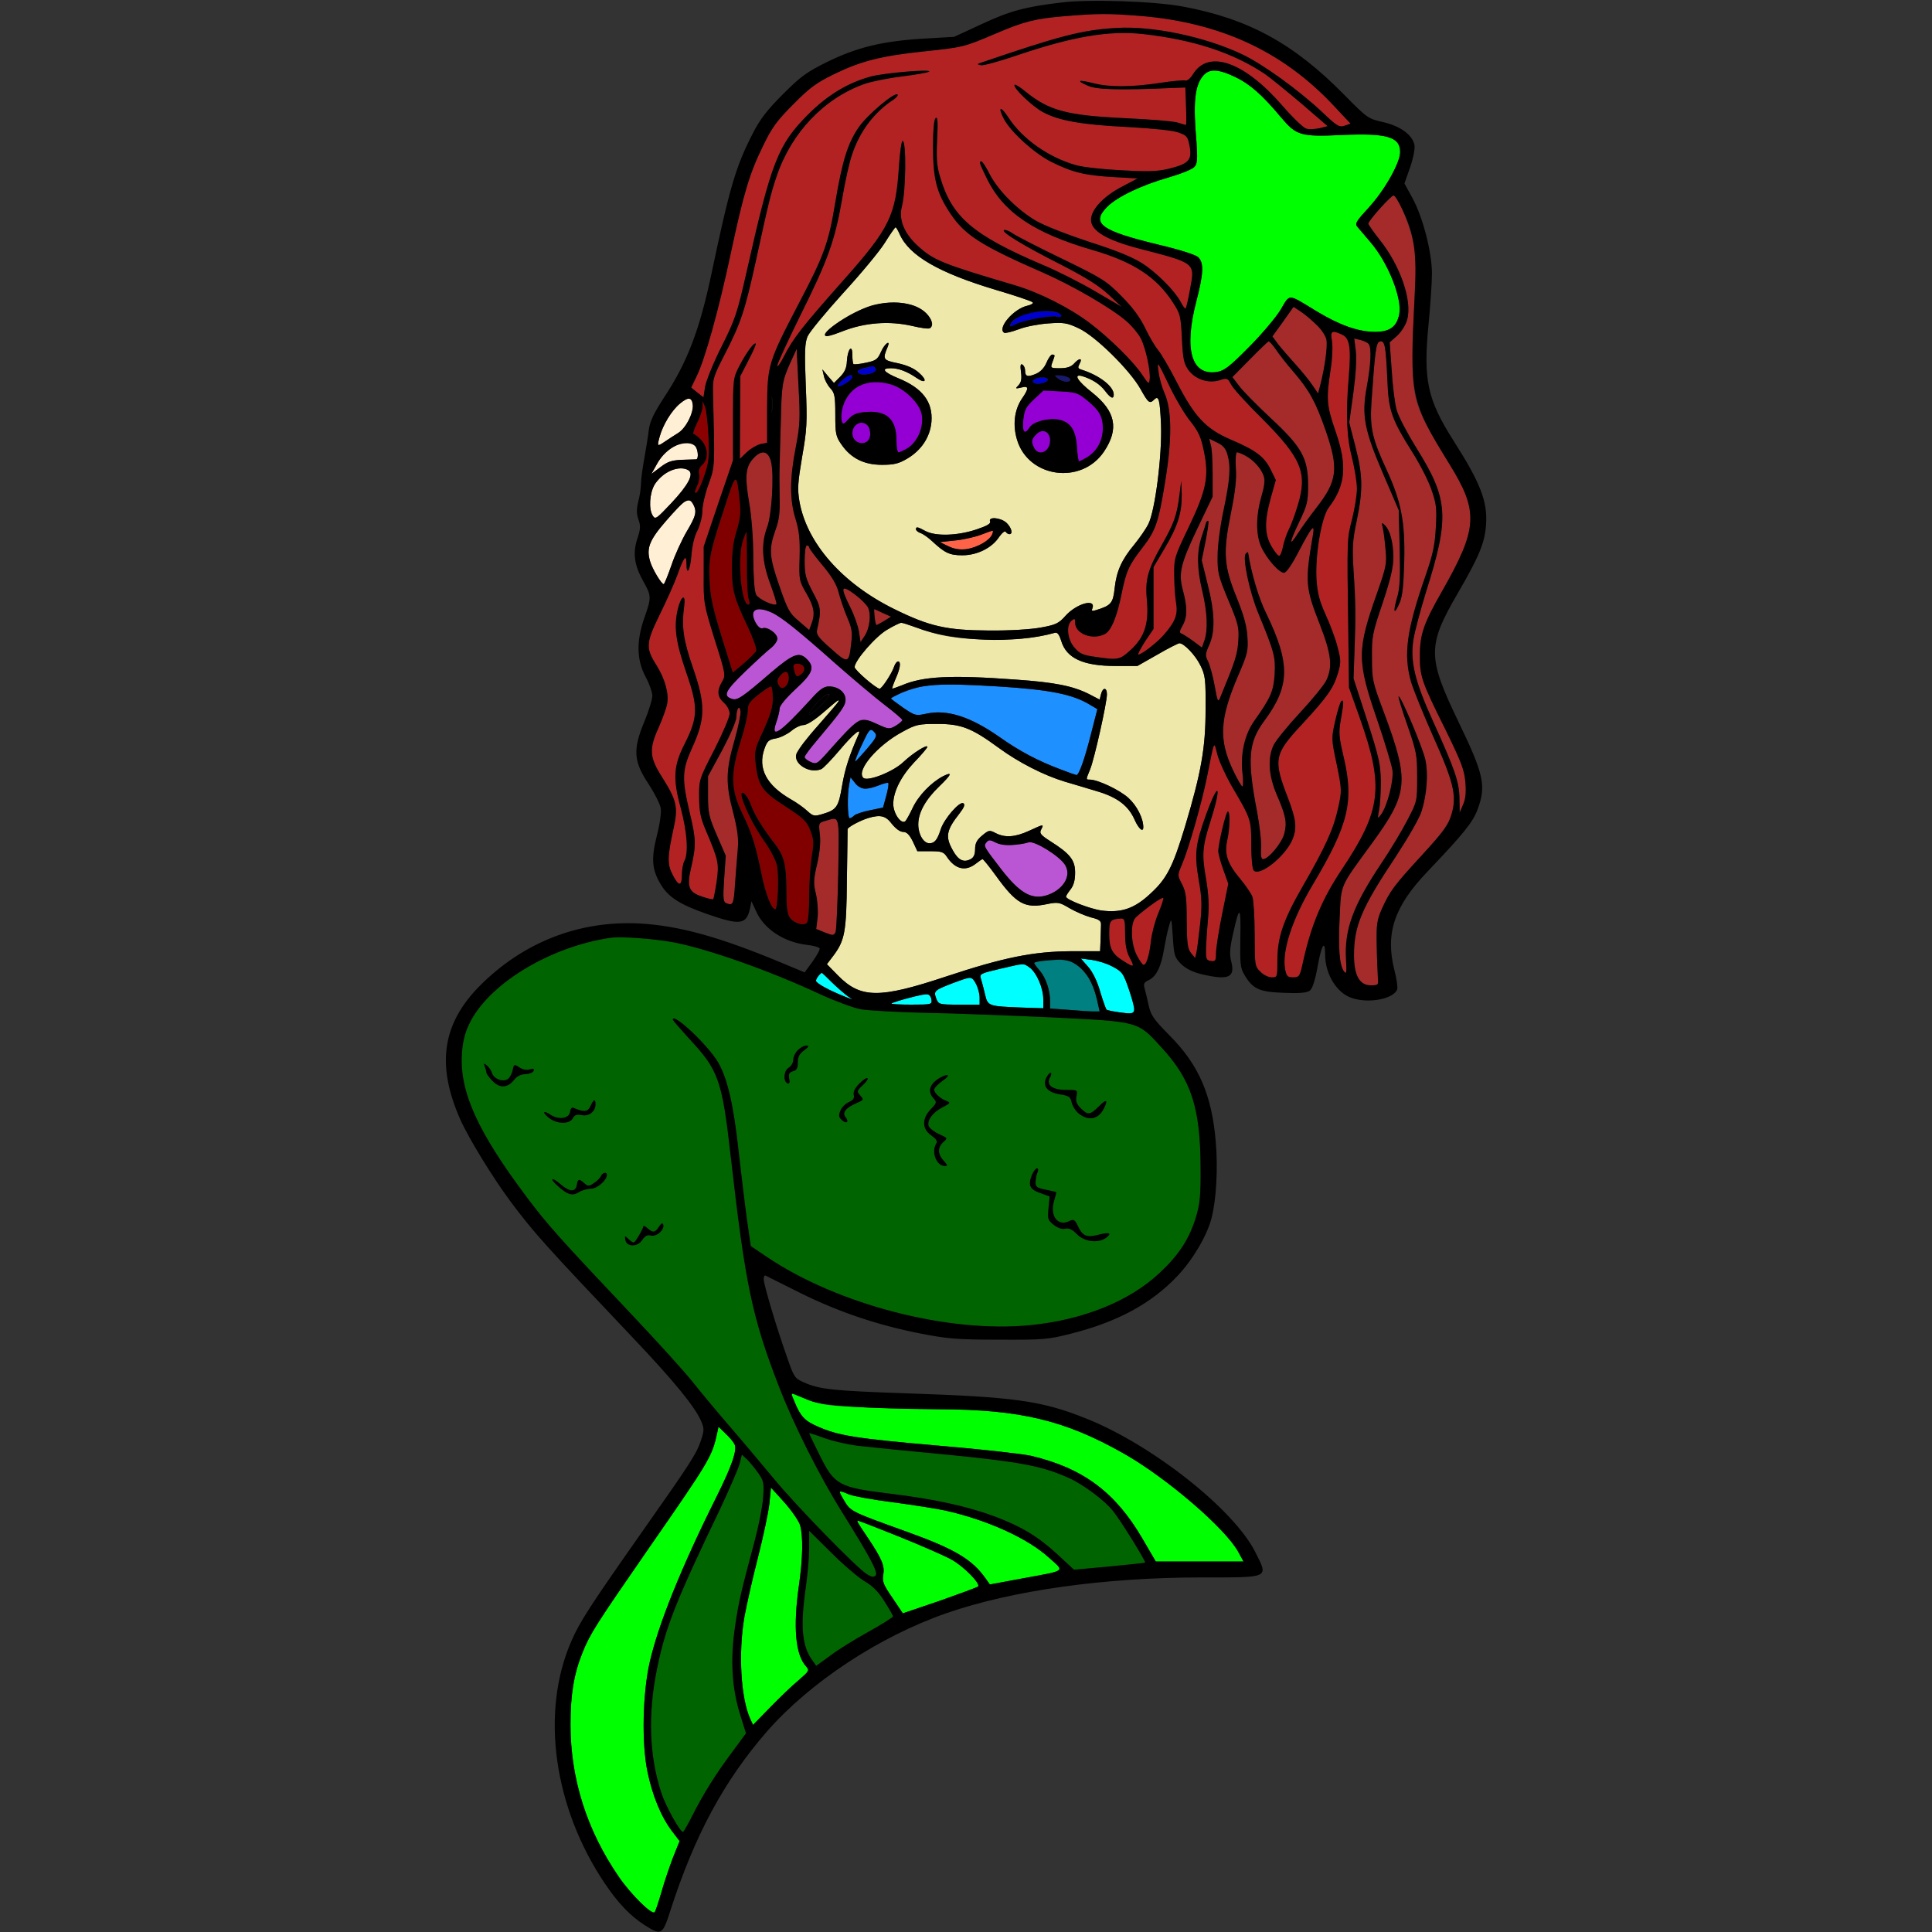 <?xml version="1.0" encoding="utf-8"?>
<!-- Generator: Adobe Illustrator 21.0.0, SVG Export Plug-In . SVG Version: 6.00 Build 0)  -->
<svg version="1.1"
	 id="svg140" inkscape:version="0.92.2 5c3e80d, 2017-08-06" sodipodi:docname="58.svg" xmlns:cc="http://creativecommons.org/ns#" xmlns:dc="http://purl.org/dc/elements/1.1/" xmlns:inkscape="http://www.inkscape.org/namespaces/inkscape" xmlns:rdf="http://www.w3.org/1999/02/22-rdf-syntax-ns#" xmlns:sodipodi="http://sodipodi.sourceforge.net/DTD/sodipodi-0.dtd" xmlns:svg="http://www.w3.org/2000/svg"
	 xmlns="http://www.w3.org/2000/svg" xmlns:xlink="http://www.w3.org/1999/xlink" x="0px" y="0px" viewBox="0 0 850 850"
	 style="enable-background:new 0 0 850 850;" xml:space="preserve">
<rect x="0" y="0" width="850" height="850" fill="#333333" stroke="none"/>
<style type="text/css">
	.st0{fill:none;}
	.st1{fill:#B22222;}
	.st2{fill:#00FF00;}
	.st3{fill:#A52A2A;}
	.st4{fill:#EEE8AA;}
	.st5{fill:#0000CD;}
	.st6{fill:#9400D3;}
	.st7{fill:#191970;}
	.st8{fill:#FF6347;}
	.st9{fill:#FFEFD5;}
	.st10{fill:#8B0000;}
	.st11{fill:#800000;}
	.st12{fill:#BA55D3;}
	.st13{fill:#1E90FF;}
	.st14{fill:#006400;}
	.st15{fill:#008080;}
	.st16{fill:#00FFFF;}
</style>
<sodipodi:namedview  bordercolor="#666666" borderopacity="1" gridtolerance="10" guidetolerance="10" id="namedview142" inkscape:current-layer="svg140" inkscape:cx="689.12221" inkscape:cy="626.15163" inkscape:pageopacity="0" inkscape:pageshadow="2" inkscape:window-height="978" inkscape:window-maximized="1" inkscape:window-width="1920" inkscape:window-x="0" inkscape:window-y="1" inkscape:zoom="0.41647059" objecttolerance="10" pagecolor="#ffffff" showgrid="false">
	</sodipodi:namedview>
<g id="g138" transform="translate(0,0) scale(1,1)">
	<path id="path4" class="st0" d="M0,0l237.3,0.1c138.4,0.1,234.1,0.5,229.7,1c-15.6,1.8-22.5,3.7-34.9,9.4l-12.3,5.7L406.1,17
		c-17.9,1.1-29,3.8-42.1,10.2c-9.1,4.5-11.7,6.4-19.5,14.2c-6.9,6.9-10.1,11-13.2,17.1c-7.6,14.7-10.3,24-18.3,62
		c-5.2,24.6-10.6,38.9-20.8,54.3c-4.5,6.9-6.2,10.5-6.7,14c-0.3,2.6-1.2,8.3-2,12.7c-0.8,4.4-1.5,9.5-1.5,11.3
		c0,1.8-0.5,5.4-1.2,7.9c-0.8,3.5-0.8,5.3,0.1,7.9c1,2.7,0.9,4.2-0.5,8.4c-2.1,6.4-1.3,11.7,2.6,18.7c3.6,6.4,3.7,7.1,0.5,16.1
		c-3.6,10.3-3.4,18.5,0.5,25.9c1.7,3.1,3,6.9,3,8.4c0,1.6-1.6,6.8-3.6,11.6c-5,12.1-4.7,17.3,2,27.3c2.6,4,5,8.7,5.3,10.6
		s-0.4,7-1.7,12c-2.5,9.9-2.2,14.7,1.3,20.8c3.4,6.1,8.4,9.4,20.7,13.7c14.6,5.1,17.4,4.8,19-2.5l0.6-3.1l2.1,4.5
		c3.4,7.7,12.2,13.5,22.3,14.7c2.8,0.3,5.3,1,5.6,1.5c0.3,0.4-1.1,3-3,5.7l-3.6,4.9l-10.8-4.5c-43.4-18-68-21.3-94.7-12.6
		c-14.9,4.8-25.8,11.5-37.1,22.7c-16.8,16.8-19.6,34.9-8.9,59.1c3.8,8.5,14.3,25.6,22.1,36.1c10.4,13.9,15.2,19.2,53.6,59.7
		c18.6,19.6,27.6,30.7,30.3,37c1.4,3.3,1.3,4.1-0.1,8.4c-2,6-4.8,10.2-24.9,38.8c-23.9,34-28.5,41.1-32.2,49.7
		c-13.6,31.3-7.7,73.1,14.9,106.6c5.9,8.7,11.2,14.2,17.6,18.3l4.6,2.9H144.2H0V425V0z"/>
	<path id="path6" class="st0" d="M675.8,0.2L850,0v425v425H570.9c-230.9,0-279-0.2-278.6-1.3c0.3-0.7,1.6-4.9,3-9.3
		c18.3-57.6,50.3-96.4,99.2-120.4c15-7.3,28.2-11.9,45.5-15.8c27.9-6.3,55.5-9.2,88.7-9.2c30.3,0,29.4,0.4,23.6-11.1
		c-9.4-18.8-45.3-47.2-74.4-58.8c-19.7-7.9-31.6-9.5-79.1-11.1c-32-1.1-38.2-1.7-45.1-4.8c-4.1-1.8-4.4-2.3-7.5-11.3
		c-4.6-12.9-10.2-31.8-10.2-34.1c0-1.1,0.3-1.8,0.8-1.6c0.4,0.2,7.2,3.6,15.2,7.6c16.9,8.4,34.1,14.2,53,17.9
		c11.8,2.3,16.1,2.7,34.5,2.7c19.6,0.1,21.7-0.1,31.5-2.6c20.7-5.2,35.6-13.3,47.1-25.5c6.7-7.1,12.9-17.6,14.9-25.3
		c2.1-7.9,2.9-22,1.9-33.5c-1.7-20.7-7.5-34.1-20.4-47c-6.8-6.9-8.1-8.7-9.1-13c-0.6-2.8-1.4-6.2-1.8-7.6c-0.6-2.1-0.3-2.7,1.8-3.7
		c3.3-1.5,5.5-6,6.7-13.5c0.6-3.4,1.5-8,2.2-10.2c1.1-3.9,1.1-3.9,1.7,4.8c0.5,8.1,0.8,8.9,3.6,11.8c2.2,2.1,5,3.5,9,4.5
		c11.9,2.8,14.9,1.5,13.1-5.6c-0.8-3-0.7-5.7,0.8-12.2c2.8-12.8,3.5-12.4,3.2,1.7c-0.2,11.5,0,13.4,1.8,16.4
		c3.7,6.2,6.4,7.5,17.3,7.9c7,0.3,10.2,0,11.5-1c1.1-0.9,2.3-4.4,3.4-10.6c1.7-9.5,3.3-12.1,3.3-5.3c0,8.7,5.1,17,11.8,19.2
		c7.5,2.5,18.3,0.4,19.9-3.8c0.3-0.9-0.2-4.6-1.2-8.4c-4.1-16.2-0.2-28,14.5-43.4c15.7-16.5,19.9-21.6,22-27.2
		c4-10.6,2.9-15.5-8.6-39.3c-13.4-27.9-13.4-33-0.1-55.9c9.4-16.2,11.9-22.1,12.5-30.2c0.7-10.3-2.4-18.3-14.3-37
		c-11.5-18.1-13.4-26.7-11-51.2c0.8-8.4,1.5-18.4,1.5-22.3c0-9.4-4-24.8-8.5-33.1l-3.6-6.6l2.5-7.1c1.4-4.1,2.2-8.2,1.9-9.8
		c-0.9-4.5-6.3-8.4-13.9-10.1c-6.6-1.5-6.9-1.8-16.9-11.9c-17.6-18-33.6-28.3-53.5-34.6c-8.4-2.6-22.7-5.5-33-6.5
		C503.1,0.5,579.9,0.2,675.8,0.2z"/>
	<path id="path8" class="st1" d="M501.7,7c35.1,2.9,62.5,15.5,84.8,39.2l7.7,8.2l-2.6,0.9c-2.4,0.8-3.4,0.2-9.7-5.8
		c-10.4-9.8-26.3-21.3-35.4-25.6c-16.2-7.7-39.4-12.6-55.4-11.6c-15.2,0.9-25,3.5-60.1,15.5c-1.1,0.4-1,0.6,0.6,0.9
		c1.1,0.2,8-1.7,15.4-4.2c25-8.5,41-11.2,56.1-9.5c22.2,2.5,39.7,8.3,53.6,17.7c2.3,1.6,9.4,7.4,15.8,12.8l11.6,10l-3.5,0.9
		c-2,0.4-4.6,0.6-5.9,0.2c-1.2-0.3-5.9-4.8-10.5-10.1c-16.7-19.3-32.5-24.9-39.3-13.9c-1.1,1.8-2.6,3.1-3.3,2.8
		c-0.6-0.2-5.8,0.2-11.4,1.1c-12.7,1.9-22.2,1.9-29.2,0.1c-6.7-1.7-7.7-1.2-2.4,1.1c3.8,1.8,14.4,2,37.4,1l5.5-0.2l0.3,8.2
		c0.2,4.6,0.1,8.3,0,8.3c-0.2,0-1.9-0.5-3.8-1.1c-1.9-0.6-12.3-1.4-23-1.9c-25.6-1.2-33.5-3.3-43.8-11.7c-2.4-2-4.6-3.3-4.8-3
		c-1.1,1,7.6,9.4,12.4,12c7,3.8,17.1,5.6,37.7,6.6c10.9,0.6,19.6,1.5,22,2.4c3.7,1.3,4.1,1.8,4.9,6.1c1.1,6.1-0.4,7.7-9.4,9.9
		c-5.3,1.2-9.2,1.3-21,0.6c-8-0.4-16.7-1.4-19.5-2.2c-12.1-3.4-23.6-11.5-29.7-20.8c-3.5-5.4-5-5.2-2.2,0.3c3,5.8,13.5,15.3,20.9,19
		c9.2,4.6,14.8,6,27.5,6.7l10.5,0.6l-7.4,3.9c-7.8,4.2-13.1,9.9-13.1,14.3c0,4.9,6.9,9,21.7,12.8c24.3,6.3,24.1,6.1,21.9,17.6
		c-0.8,4.5-1.7,8.4-2,8.6c-0.2,0.3-1.2-1-2.1-2.8c-2.6-4.9-10.4-12.8-16.9-17c-4-2.6-11.4-5.7-23.1-9.4c-9.7-3.2-20-7.2-23.6-9.3
		c-8.2-4.8-16.6-13.2-20.4-20.4c-1.6-3.2-3.3-5.8-3.7-5.8c-1.2,0-1,0.6,2.4,7.6c7.3,14.9,20.7,23.9,46.5,31.4
		c17.9,5.2,28.2,11.9,35.4,23.2c3.2,4.9,3.4,5.9,3.9,15.8c0.4,8.9,0.9,11,2.8,13.7c3,4.2,8.8,6.1,13.7,4.6c3.4-1.1,3.6-1,5.1,1.8
		c0.8,1.7,7,8.5,13.8,15.2c17.2,17.3,19.9,23.7,15.6,37.9c-1.2,4-3,8.9-4,10.8c-1,2-2.1,5.3-2.5,7.3c-0.4,2.1-1.1,4-1.6,4.2
		c-0.4,0.3-1.9-1.4-3.3-3.8c-3.3-5.5-3.4-11.2-0.5-21.7l2.2-7.8l-2.2-4.5c-2.8-5.7-6.4-8.5-17.4-13.2c-11.2-4.8-16.1-10-24.1-25.6
		c-3.2-6.3-6.9-12.5-8.1-13.9c-1.2-1.4-3.8-5.7-5.6-9.5c-2.3-4.8-5.6-9.3-10.5-14.2c-6.6-6.7-8.3-7.8-26-16.4
		c-10.4-5-20.1-10-21.7-11.1c-1.5-1.1-3.3-1.8-3.9-1.6c-1.8,0.6,8.1,6.7,25.1,15.3c10.7,5.5,16.6,9.2,20.8,13.1l5.8,5.4l-11.6-6.8
		c-6.3-3.7-16.7-9-23-11.6c-31-13.2-40.3-21.2-45.4-39.1c-1.4-4.6-1.6-8.2-1.2-16.3c0.4-7.8,0.2-10.1-0.7-9.2
		c-0.7,0.7-1.1,5.3-1.1,12.8c0,14,1.6,20.1,7.6,29.1c6.4,9.6,13.5,14.1,40.9,26.1c13,5.7,30.2,15.7,36.7,21.4
		c2.4,2.1,5.2,5.5,6.2,7.5c2.2,4.2,4.4,14.6,3.9,18.1c-0.3,2.2-0.5,2-3.2-2c-3.7-5.7-14.5-16.3-22.9-22.7
		c-9.1-6.9-22.2-13.5-33.2-16.8c-32.2-9.5-35.9-11-43-17.6c-5.8-5.4-8.2-11.4-6.7-17.1c1.8-7,2-28.8,0.3-28.8
		c-0.5,0-1.2,5.1-1.6,11.2c-1.4,21.8-4,27.1-24.6,50.3c-18.1,20.4-21.9,25.3-25.9,33.1c-1.6,3.2-3,5.2-3,4.2c0-0.9,4.6-10.8,10.1-22
		c12.1-24.3,15.2-32.8,18.4-51.3c1.3-7.7,3.3-16.7,4.5-19.9c3.4-10,9.7-18.3,18-23.7c1.4-0.9,2.2-2,1.9-2.3
		c-1.2-1.3-13.3,8.9-17.1,14.4c-4.8,7-7.2,14.6-10.3,33c-2.9,17.7-4.9,23.3-16,44.4c-13.5,25.9-13.9,27.2-14,45.8v15.6l-3,0.6
		c-1.6,0.4-4.3,2-6,3.6l-3,2.9l0.1-18.2l0.1-18.2l3.6-7c2-3.8,3.4-7.1,3.2-7.3c-0.7-0.8-4.2,4-7.2,9.8c-2.8,5.4-2.8,5.8-2.8,23.5v18
		l-6.5,19l-6.4,19V253c-0.1,12.2,0,12.8,4.8,28.3c4.9,15.4,4.9,15.8,3.3,18.6c-2.4,4-2.1,6.7,0.8,9.3c1.4,1.2,2.5,3.3,2.5,4.7
		c0.1,1.4-3,8.6-6.7,15.9c-6.7,13-6.8,13.3-6.7,21c0,6.1,0.6,9,2.8,14.2c5.8,13.7,6,14.8,4.9,22.8c-0.6,4-1.3,7.5-1.5,7.8
		c-0.3,0.2-2.6-0.3-5.1-1.2c-5.7-1.9-6.6-4.3-4.7-12.4c2.3-10,2.3-12.6-0.5-24.2c-3.6-15.3-3.5-18.9,1.1-29
		c5.8-12.8,5.8-19,0.3-34.9c-4.3-12.4-5.1-18.2-3.9-27.1c0.8-5.8-1.3-4.9-2.8,1.2c-1.8,7.8-1,14.2,3.8,28.1
		c5.2,15,5.1,19.4-0.6,30.8c-5.1,9.9-5.5,15.5-1.9,28.6c2.8,10.5,3.5,19.8,1.6,23.3c-0.6,1.1-1.1,3.9-1.1,6.1c0,5.2-1.4,5.2-4.1-0.1
		c-2.4-4.6-2.3-7.9,0.5-20.6c2-9.1,1.3-12.1-5-22.1c-5.7-8.9-6-12.5-1.5-22.3c1.6-3.7,3.3-8.3,3.6-10.1c0.9-4.5-1-11.1-4.6-16.9
		c-4.9-7.7-4.8-9.8,1.3-22.3c3-6.1,6.5-13.9,7.8-17.5c2.8-7.9,4-9.4,4-5.2c0,6,1.7,3.2,2.2-3.6c0.3-4,1.3-8.4,2.7-10.9
		c1.1-2.3,2.1-6.1,2.1-8.4c0-2.4,1.2-7.7,2.7-11.8c2.9-8,2.8-7.5,2-39.7c-0.2-6.8,0-7.5,5.4-18c6.8-13.2,8.7-19,13.4-40.4
		c5.5-25.3,6.6-29.9,9.2-37.5c6.5-19.2,20.9-34.3,38.7-40.6c3.2-1.1,10.7-2.6,16.7-3.3c6.1-0.8,11.3-1.7,11.7-2.1
		c1.2-1.2-20,0.6-25.8,2.2c-10.1,2.8-18.9,8.1-27.5,16.7c-13.2,13.3-16.1,20.6-27,69.1c-4.2,18.5-5,20.9-11.1,33.1
		c-3.6,7.1-6.8,15.1-7.2,17.6l-0.7,4.6l-2.7-2.1l-2.7-2.2l2.4-5c3.6-7.3,9.7-29,15-54c5.7-26.6,8.2-35.1,14.3-47.5
		c3.8-7.9,6.1-11,13.2-18.1c7.1-7.2,10-9.4,18-13.3c11.9-5.8,20.7-8,39.6-10c17.2-1.8,17.5-1.9,31.4-7.8c12.6-5.4,17.4-6.6,30.5-7.7
		C483.2,5.9,487.5,5.9,501.7,7z"/>
	<path id="path10" class="st2" d="M543.5,33.9c6.3,3,11.8,7.8,19.9,17.5c7,8.3,8.6,8.8,27,8c19.8-0.9,25.6,0.8,25.6,7.5
		c0,4.7-6.7,16.6-13.6,24.2c-5.8,6.3-6.4,7.3-5.2,8.7c0.8,1,3.4,3.9,5.7,6.7c7.8,9,14.1,24.9,12.7,31.8c-1.1,5.5-4.2,7.7-10.6,7.7
		c-7.4,0-15.5-2.9-25.5-8.9c-13.3-8.1-11.8-8-16.1-0.8c-2.1,3.4-8.3,10.8-13.9,16.4c-8.2,8.3-10.7,10.3-13.8,10.9
		c-11.5,2-15-9.6-9.3-31.3c3.1-12,3.3-16.6,0.8-19.1c-1.1-1.1-8-3.3-17.7-5.6c-25.2-6.1-29.6-9.3-22.4-16.6
		c4.4-4.4,15-9.5,26.9-12.9c5.8-1.7,10.8-3.7,11.6-4.8c1.2-1.4,1.3-3.6,0.8-10.8c-1.5-17.1-0.8-24.5,2.7-28.9
		C531.8,30.1,535.8,30.2,543.5,33.9z"/>
	<path id="path12" class="st3" d="M613.1,86c1.6,0,6.8,12,8.5,19.9c1.4,6.4,1.6,10,0.8,24.1c-0.5,9.1-0.9,22.1-0.9,29
		c0.1,17.4,1.5,21.4,16.2,45.2c13,21,12.5,28.2-3.3,56c-7.9,13.8-9.7,18.9-9.7,27.8c-0.1,9.4,0.6,11.6,11,32.5
		c7.1,14.5,8.5,18,9,23.5c0.4,4.7,0.1,7.5-1,10l-1.5,3.5l-0.1-6.2c-0.1-7.2-1.9-12.5-11.6-33.9c-8.2-18-10.2-26.7-8.6-36.3
		c0.6-3.6,3.1-12.9,5.5-20.7c10.4-33,9.9-40.7-4.3-63.4c-3.9-6.3-7.8-13.7-8.6-16.5c-0.8-2.7-1.8-10.6-2.2-17.4l-0.9-12.5l3.3-2.9
		c1.9-1.8,3.8-4.8,4.4-7.1c2.3-8.3-3-23.7-12.1-35.1c-2.7-3.4-5-6.7-5-7.1c0-0.5,2.3-3.5,5.1-6.7C609.9,88.6,612.6,86,613.1,86z"/>
	<path id="path14" class="st4" d="M394,100c0.3,0,1.1,1.4,1.8,3c4.2,9.5,17.2,17,42.2,24.5c8.5,2.5,15.9,5,16.3,5.5
		c0.5,0.4-0.5,1.1-2.3,1.5c-6,1.3-13.4,9.9-10.2,11.9c0.5,0.3,3.3-0.4,6.3-1.5c3-1.2,8.8-2.3,13-2.6c6.8-0.5,8.3-0.3,13.4,2.1
		c7.3,3.3,22.7,18.5,27.3,26.8c3.4,6.1,4,6.6,6,4.6c2-2,2.5-0.1,3,11c0.5,13.5-2.6,38-5.6,43.8c-1.1,2.2-3.9,6.2-6.1,8.9
		c-5.6,6.7-7.9,11.8-8.7,19.3c-0.7,6.6-1.6,7.6-8.1,9.6c-1.8,0.6-2.2,0.4-1.7-0.7c1.7-4.6-6.9-2.2-11.8,3.2c-3,3.4-4.3,4-10.9,5.2
		c-4.4,0.8-13.7,1.4-22.9,1.3c-18.5-0.1-26.1-1.8-41.5-9.4c-23-11.3-38.6-29.1-41.8-47.5c-0.9-5.4-0.7-8.2,1.2-19.5
		c2.1-12,2.3-14.9,1.6-31.4c-0.6-15.1-0.4-18.8,0.8-21.6c0.8-1.9,7.9-10.5,15.6-19c7.8-8.5,16.1-18.5,18.4-22.2
		C391.6,103.1,393.7,100.1,394,100z M367.3,142.9c-7.1,5.1-5.5,6.4,3.5,2.8c9.7-3.8,20.5-4.6,30.5-2.3c3.8,0.9,7.3,1.4,7.8,1
		c3.2-2-1.7-8.4-7.9-10.2C391.1,131.2,379.1,134.3,367.3,142.9z M387.6,154.8c-1.5,3.4-2.3,3.9-6.7,4.8c-2.7,0.6-5.1,0.8-5.4,0.6
		c-0.3-0.3-0.5-2.1-0.5-4.1c0-5-2.1-2.5-2.4,2.8c-0.1,3-1,4.9-3,6.9l-2.7,2.7l-2.6-3l-2.5-3l0.7,3c0.3,1.6,1.6,4,2.8,5.3
		c1.9,2,2.2,3.5,2.2,11.6c0,8.5,0.2,9.6,2.8,13.3c4.1,5.9,9.8,8.8,17.7,8.8c5.3,0,7.4-0.5,11.1-2.7c6.3-3.7,10.1-9.5,10.7-16.2
		c0.7-8.7-3.9-14.8-14.4-19.1c-6.6-2.7-8-4.5-3.5-4.5c3.4,0,7.2,1.4,11.4,4.3c4.1,2.8,4.8,1,1-2.3c-2.2-2-5.3-3.3-9.3-4.2
		c-6.5-1.3-6.8-1.7-4.5-7.1C392,149.2,389.2,151.1,387.6,154.8z M462.9,156c-0.5,0-1.7,1.6-2.5,3.6c-1,2.3-2.6,4-4.7,4.9
		c-3.6,1.5-4.7,1.2-4.7-1.5c0-1-0.5-2.2-1.2-2.6c-0.8-0.5-1,0.4-0.6,3.3c0.4,3,0.1,4.5-1.1,5.8c-1.5,1.5-1.4,1.6,1.2,1
		c3.4-0.9,3.5,0.3,0.3,4.9c-3.3,4.9-4.1,11.4-2.2,17.9c4.9,16.9,28.3,20.2,38.3,5.4c6.7-10,5.2-17.7-5.2-26
		c-6.5-5.1-8.5-8.4-4.3-7.2c4.5,1.4,7.8,3.6,10,6.5c2.4,3.2,3.8,3.8,3.8,1.6c0-3.6-6.3-8.5-14.3-11c-1.5-0.5-1.6-0.9-0.7-2.6
		c1.4-2.6-0.2-2.6-2.5,0c-1.3,1.4-3.1,2-6.1,2c-4.3,0-4.3-0.1-3.4-2.6c0.6-1.4,1-2.7,1-3C464,156.2,463.5,156,462.9,156z
		 M435.6,229.4c0.4,1-1.4,2-6.2,3.6c-8.2,2.7-17.6,3-22.1,0.7c-3.7-2-4.3-2.1-4.3-0.8c0,0.5,0.9,1.2,1.9,1.6c1.1,0.3,3.5,2,5.3,3.7
		c5.5,5.1,7.6,6.1,13.2,6.1c6.5,0,13-3.2,16.2-8.1c1.3-1.8,2.5-2.8,2.9-2.2c0.3,0.5,1,1,1.6,1c1.7,0,0.9-2.9-1.3-5
		C440.3,227.7,434.7,227.2,435.6,229.4z"/>
	<path id="path16" class="st5" d="M384.1,161.1c0.4,0,0.9,0.5,1.2,1.3c0.7,1.8-6,3.3-7.6,1.7c-1.1-1.1-0.4-1.5,3.8-2.4
		C382.6,161.4,383.8,161.2,384.1,161.1z"/>
	<path id="path18" class="st5" d="M375,165.9c0,1.1-4.5,4.1-6.2,4.1c-0.7,0,0-1.2,1.5-2.5C373.2,164.9,375,164.3,375,165.9z"/>
	<path id="path20" class="st6" d="M400.6,174.5c5.3,5,6.4,9.6,4,16c-1.6,4-6.4,8.5-9.3,8.5c-0.5,0-0.9-2.4-0.9-5.3
		c0-9.4-4.4-13.3-13.8-12.4c-3.8,0.3-5.5,1.1-7.3,3.1c-1.9,2.2-2.4,2.4-2.9,1.2c-1.8-4.6,2.5-13.3,7.7-15.9
		C385,166.3,394.1,168.3,400.6,174.5z"/>
	<path id="path22" class="st6" d="M382.8,191.7c-0.6,5-7.8,4-7.8-1.1c0-1.2,0.5-2.7,1.2-3.4C379.2,184.2,383.4,187,382.8,191.7z"/>
	<path id="path24" class="st7" d="M466.9,165.2c1.9,0.2,3.6,0.9,3.9,1.5c0.5,1.8-3,1.6-5.4-0.2C463.6,165.1,463.7,165,466.9,165.2z"
		/>
	<path id="path26" class="st5" d="M461,167c0,1.3-4.6,2.4-6,1.5c-0.9-0.6-0.9-1,0.1-1.6C457,165.7,461,165.8,461,167z"/>
	<path id="path28" class="st6" d="M459.1,171.8l7.4,0.4c6.4,0.3,7.8,0.7,11.1,3.4c5.9,4.7,7.6,7.5,7.6,12.7c0,5.5-2.5,10.1-6.8,12.8
		c-1.7,1-3.4,1.9-3.7,1.9c-0.2,0-0.7-2.9-0.9-6.5c-0.5-7.4-2.9-10.9-8.1-11.9c-4.5-0.8-11,0.9-12.6,3.3c-2.3,3.6-3.4,2.4-2.9-3.1
		c0.5-4.5,1.1-5.7,4.7-9.1L459.1,171.8z"/>
	<path id="path30" class="st6" d="M462,193.8c0,4.9-4.9,7.2-7,3.3c-1.4-2.8-1.3-3.8,1-6.1C458.7,188.3,462,189.9,462,193.8z"/>
	<path id="path32" class="st8" d="M436.8,233.5c0.9,0.7-1.5,3.8-4.2,5.4c-5,3.1-10.7,3.6-15.2,1.5l-3.9-1.9l6.5-0.7
		c3.6-0.3,8.8-1.5,11.5-2.5C434.3,234.2,436.6,233.4,436.8,233.5z"/>
	<path id="path34" class="st3" d="M569.1,135l3.2,2.1c6,4.2,10.7,9.3,11.3,12.4c0.5,3-0.7,12-2.7,19.8l-1,3.8l-2.6-3.8
		c-1.4-2.1-4.8-6.2-7.5-9.2c-2.7-3-6.1-6.9-7.5-8.7l-2.5-3.4l4.7-6.5L569.1,135z"/>
	<path id="path36" class="st5" d="M467,139c0,0.5-0.9,0.6-2,0.3c-2.6-0.7-14.6,1.5-18.1,3.3c-2.5,1.3-2.8,1.3-2.3-0.1
		c0.4-0.9,2.3-2.4,4.3-3.5C454,136.3,467,136.3,467,139z"/>
	<path id="path38" class="st1" d="M590.4,147.2c3.4,1.5,4.1,5.6,3,18.7c-1.4,16.6-0.9,26.7,1.5,35.8c1.1,4.5,2.1,10.5,2.1,13.3
		c0,2.8-1,8.8-2.1,13.3c-2.3,8.8-2.3,8.1-1.7,49.7l0.3,24.5l4.8,13.5c10.7,30.3,9.5,40.4-8,66.6c-8.5,12.7-13.3,24.1-16.8,39.6
		c-1.6,7.5-1.8,7.8-4.6,7.8c-2.4,0-2.9-0.5-3.5-3.5c-1.5-8,3.1-22,12-37c16-26.8,18.4-36.9,13.7-56.7c-2-8.5-2.2-10.5-1.2-16.1
		c1.3-7.6,1.4-9,0.3-8.3c-0.5,0.3-1.7,4.1-2.7,8.5c-1.8,8-1.8,8,0.6,19.4c2.3,11.3,2.3,11.6,0.6,19.3c-2,9.1-5.5,16.9-15.6,34.4
		c-8.5,14.8-11.1,22.4-11.1,32.6c0,7.3,0,7.4-2.5,7.4c-1.4,0-3.7-1.1-5-2.5c-2.4-2.3-2.5-2.9-2.5-16.4c0-7.7-0.5-15.2-1-16.6
		c-0.6-1.5-3-5-5.4-7.9c-5.5-6.5-7-10.9-5.7-16.7c1.2-5.2,1.4-12.9,0.3-12.9c-0.8,0-4.2,14.2-4.2,17.5c0,1.1,1,4.8,2.2,8.1l2.2,6.2
		l-2.7,13.3c-1.5,7.4-2.7,15.1-2.7,17.2c0,3.4-0.3,3.8-2.2,3.5c-2.1-0.3-2.3-0.8-2.2-5.8c0.1-3,0.5-8.9,0.9-13
		c0.5-5.5,0.3-10.2-0.9-17.4c-1.9-10.8-1.6-14.1,1.9-25.1c5.1-16.1,3.8-18.6-1.8-3.3c-4.8,13.3-5.3,17.3-3.3,29
		c1.4,7.9,1.5,11.2,0.6,19.4c-0.6,5.5-1.3,11-1.6,12.4l-0.6,2.5l-1.8-2.2c-1.5-1.9-1.8-4.2-1.9-14.2c0-10-0.3-12.6-2-16
		c-2.1-4-2.1-4-0.2-8.5c3-6.9,8.7-26.9,11.1-38.6c3.4-17,3-16.2,4.6-10c0.8,3,3.6,9.1,6.1,13.5c8.8,15,8.8,15,8.8,26.2
		c0,6.2,0.5,10.7,1.1,11.3c2.7,2.7,13.9-6.3,17-13.6c2.1-5,1.7-8.7-1.9-18.2c-6.6-17-6.2-19.3,6-32.4c11.3-12.2,14-16.1,15.9-22.5
		c1.4-4.7,1.4-5.8-0.1-11.5c-0.8-3.4-3.2-9.8-5.2-14.2c-2.9-6.4-3.7-9.7-4.1-15.8c-0.6-10.8,2.2-27.3,5.4-31.5
		c7.5-9.9,8.2-18.6,2.9-33.8c-3.8-11-4.1-13.9-2.1-26.8c0.8-5,1-10.4,0.6-12.7C585.2,145.6,585.9,145.1,590.4,147.2z"/>
	<path id="path40" class="st3" d="M595.8,148.9l2.8,0.7c1.6,0.4,3.2,1.2,3.6,1.8c1.3,1.8,0.9,9.3-0.9,18.9
		c-2.3,12.6-1.1,18.8,7.4,38.6l6.7,15.6l0.4,16.7c0.3,13,0.1,17.8-1.2,21.9c-1.8,6.4-1.3,7.7,1.1,2.3c1.3-2.9,1.8-7.5,2.1-18.6
		c0.4-17.1-1.3-26.1-7.8-40.2c-6.3-13.6-7.4-18.4-6.6-30c1.6-22.9,2-26.1,3.8-26.4c2.1-0.4,2.5,2.1,3.2,17.4
		c0.5,13.1,1.9,16.9,11,31.4c3.3,5.2,7.1,12.6,8.4,16.5c2.1,6,2.4,8.2,1.9,16.5c-0.4,7.8-1.2,11.7-4.6,21.5
		c-8.3,23.9-9.7,34.4-6.3,46.5c1.1,3.6,5.4,14.2,9.6,23.7c13.3,29.6,13,33.2-4.6,52.3c-12.5,13.6-14.3,16-17.9,24
		c-2.1,4.8-2.4,6.8-2.2,16c0.1,5.8,0.4,12.1,0.5,14c0.3,3.4,0.2,3.5-3.1,3.5c-5,0-7.4-4.4-7.4-13.3c0-12.8,3.3-20.7,18.3-43.2
		c5.8-8.9,10.6-17.2,11.5-20.3c2.3-7.5,2.9-16.5,1.6-22.4c-1.1-5.3-11-28.7-11.8-27.9c-0.2,0.2,1.5,5.9,3.9,12.7
		c4,11.6,4.3,13.1,4.3,22.9c0,10.4,0,10.6-4.3,18.8c-2.3,4.5-7.4,13-11.3,18.8c-12.6,18.8-16.5,29.3-15.7,42.6
		c0.3,5.7,0.2,6.6-0.9,5.2c-2-2.8-2.6-10.1-1.9-23.9c0.7-14.8-0.1-12.9,14-32.2c16.4-22.5,16.8-27.4,5.3-58.3
		c-4.8-12.8-5.1-14-5.1-23.5c-0.1-9.4,0.2-10.9,4.7-24.2c3.5-10.5,4.7-15.7,4.7-20.1c0-6.4-1.4-11.9-3.8-14.2
		c-1.3-1.3-1.4-1.2-0.8,1.5c0.4,1.6,0.9,5.9,1.2,9.5c0.6,5.9,0.2,7.6-3.6,18.5c-9.1,25.7-9.1,30,0,56.5c3.3,9.6,6.2,19.4,6.6,21.7
		c0.7,4.6-2.3,16.2-5.1,19.8c-1.4,1.9-1.5,1.8-0.8-2c0.5-2.2,0.8-7.8,0.8-12.5c-0.1-7.6-0.7-10.5-6-27l-6-18.5l0.4-11.5
		c0.6-15.9,0.5-22.7-0.4-36c-0.6-9.9-0.5-13,1.4-21.9c2.8-13.6,2.7-19.9-0.6-32.7l-2.7-10.5l1.8-12.9c1.1-8.3,1.5-14.9,1.1-18.5
		L595.8,148.9z"/>
	<path id="path42" class="st3" d="M558.1,150.2c0.4-0.1,1.8,1.5,3.2,3.5c1.4,2.1,4.8,6.5,7.7,9.8c7.1,8.3,9.8,13.2,14.2,25.8
		c5.9,17,5.2,22.3-4.2,34.3c-2.8,3.6-6.4,8.6-8,11.1c-4.1,6.4-3.8,4.1,0.7-5.3c3.4-7.1,3.8-8.7,3.8-15.9c0-11.9-2.7-16.8-16.6-29.7
		c-6.1-5.7-12.3-12-13.8-14.1l-2.9-3.8l7.7-7.8C554.1,153.8,557.8,150.3,558.1,150.2z"/>
	<path id="path44" class="st3" d="M350.5,153.5l0.8,16.2c0.8,14.4,0.7,17.3-1.2,27.1c-2.7,13.8-2.7,23.1-0.1,31.5
		c1.6,5.2,2,8.8,1.8,16.9c-0.3,10-0.2,10.4,3,15.9c3.4,5.9,3.9,9,2.2,13.4l-1,2.7l-4.5-3.9c-4.1-3.4-5-5-8.5-15.2
		c-4.6-13.1-4.8-16.5-1.9-24.7c1.7-4.6,2.1-7.8,1.9-14.9c-0.1-5-0.1-11,0-13.5c0-2.5,0.3-11,0.5-19c0.4-16.9,0.6-18.3,4.2-26.4
		L350.5,153.5z"/>
	<path id="path46" class="st1" d="M514.1,169c2.7,5.8,7,13.1,9.5,16.2c3.8,4.8,4.8,7.1,6.1,13.5c2.3,11.1,1,17.1-6.9,33.6
		c-6.1,12.7-6.3,13.5-6.2,20.7c0,4.1,0.4,9.6,0.8,12.1c0.9,5.1-0.2,8.2-5.1,13.9c-2.8,3.4-10,9-11.5,9c-0.4,0,0.9-2.5,2.9-5.7
		l3.8-5.6v-13.6v-13.6l4.8-8.1c5.9-9.9,7.7-15.8,7.6-23.8l-0.2-6.1l-0.8,6.3c-1.1,8.9-2.4,12.5-7.9,22.2
		c-6.1,10.8-7.3,15.1-6.4,24.4c0.9,9.9-1.1,16-7.1,21.5c-4.8,4.4-5.5,4.6-15.5,3.1c-5.4-0.7-7-1.4-9.2-4c-3.2-3.5-3.9-9.9-1.3-12
		c1.3-1,1.5-0.9,1.5,0.9c0,5,7.7,7.9,13.2,5c2.7-1.5,5.3-7.7,7.3-17.9c2-9.8,3.2-12.4,9.1-20c5.9-7.6,7.1-11.2,10-29
		c3.1-18.7,3-31.8-0.3-39.1c-1.1-2.5-2.3-6.7-2.6-9.5C509,158.6,509.2,158.8,514.1,169z"/>
	<path id="path48" d="M339.7,175.2c0.2,1.6,0.2,4,0,5.5c-0.2,1.6-0.4,0.3-0.4-2.7C339.3,175,339.5,173.7,339.7,175.2z"/>
	<path id="path50" class="st9" d="M303.4,175.3c3.6,1.2-0.1,12.3-5.2,15.3c-1.5,0.9-3.9,2.5-5.4,3.5c-3.7,2.5-3.8,2.5-2.6-1.9
		c1.4-5.2,5.2-11.5,8.9-14.6C300.8,176.1,302.8,175.1,303.4,175.3z"/>
	<path id="path52" class="st10" d="M309.1,176.5l1.1,2.5c0.5,1.4,1.2,7.2,1.5,13c0.4,9.1,0.2,11.4-1.9,17.4
		c-1.3,3.9-2.8,7.1-3.5,7.4c-0.8,0.2-0.7-0.6,0.3-2.8c0.9-1.7,1.3-4.1,1-5.4c-0.4-1.6,0.1-2.9,1.4-4.1c2.8-2.5,2.6-7.6-0.5-10.9
		c-1.3-1.4-2.8-2.6-3.3-2.6s0.1-2.1,1.4-4.7c1.3-2.5,2.4-5.8,2.5-7.2V176.5z"/>
	<path id="path54" class="st3" d="M532,193l3.5,1.7c6.2,3,6.9,10.2,2.9,29.4c-1.5,6.9-2.7,15.9-2.7,20.4c-0.1,7.4,0.3,8.9,4.7,19.5
		c4.4,10.5,4.8,11.9,4.4,18c-0.4,6-1.2,8.5-8,25c-0.9,2.2-1.2,1.6-2.4-5.3c-0.8-4.3-2.1-9.1-2.9-10.7c-1.3-2.6-1.3-3.2,0.5-7.2
		c2.7-6,2.5-14.2-0.7-26.8l-2.6-10.5l1.7-8.4c0.9-4.6,1.5-8.6,1.2-8.9c-0.3-0.2-0.8,0.1-1,0.9c-0.2,0.8-1.1,3.6-2,6.3
		c-2.1,6.6-2,13.8,0.4,23.8c2.2,9.3,2.5,16.9,0.9,21.6l-1.1,3.1l-3.9-2.9c-2.2-1.6-4.6-3.1-5.2-3.3c-0.9-0.3-0.7-1.3,0.6-3.5
		c2.1-3.7,2.1-8,0.2-15.2c-2.1-7.7-1.3-11.5,6.3-27.5l6.7-14v-10c0-5.5-0.3-11.2-0.8-12.7L532,193z"/>
	<path id="path56" class="st9" d="M305.8,196.2c1.3,1.3,1.7,5.7,0.5,5.9c-0.5,0-3.3,0.1-6.3,0.2c-4.4,0.2-6.3,0.8-9.4,3.2l-4,3
		l2.5-4.5c1.3-2.4,3.9-5.5,5.8-6.7C298.6,194.8,303.9,194.3,305.8,196.2z"/>
	<path id="path58" class="st3" d="M339.3,203.5c1.3,6,0.2,23.3-1.8,28.5c-2.7,7.1-2.3,15.1,1.4,24.9c1.7,4.7,2.9,8.6,2.7,8.9
		c-1,1-7.7-2.1-8.9-4.1c-0.8-1.5-1.2-7-1.3-16.2c0-8.7-0.7-17.9-1.8-24.3c-2-11.8-1.6-15.8,1.9-19.6
		C335.2,197.6,338.2,198.4,339.3,203.5z"/>
	<path id="path60" class="st3" d="M544.2,199c1.7,0,6.3,2.8,8.5,5.2c4,4.2,4.4,7,2.2,14.5c-2.4,8.5-2.4,16.6,0,21.9
		c2.3,5.1,7.8,11.4,10,11.4c1,0,3.4-3.4,6.6-9.6c5.7-10.9,7.1-12.5,6.1-6.8c-3.5,20.5-3.3,22.9,3.1,39.2c5,12.9,5.7,18.5,2.8,24.6
		c-1,2-6.1,8.3-11.5,14.1c-5.4,5.8-10.6,12.2-11.6,14.2c-2.8,5.7-2.3,13.4,1.3,21.9c4.1,9.4,4.6,12.4,3.3,17.3
		c-1.1,4.1-7,11.1-9.3,11.1c-0.8,0-1.1-1.5-0.9-4.9c0.2-2.7-0.6-9.8-1.7-15.7c-4.5-23.5-3.9-30.7,3.1-40.2
		c11.4-15.4,11.6-25.1,0.9-47.3c-3.4-6.8-6.6-17.8-8-26.8c-0.1-0.3-0.5-0.1-1,0.5c-1.6,1.5,1.6,16.8,5.5,26.2
		c7.1,17.2,7.6,19.2,7.2,26.8c-0.5,7.5-1.7,10.3-9,20.6c-4.3,6.1-6.2,14.8-5.1,23.5c0.3,2.9,0.3,5.3-0.1,5.3s-2.3-3.3-4.2-7.3
		c-6.3-13.4-5.8-22.5,2.4-41.6c4.1-9.5,4.4-10.8,4-17c-0.3-4.8-1.6-9.4-4.6-16.9c-5.8-14.2-6.2-19.9-2.7-37.2
		c2-9.9,2.6-15.3,2.2-20.3C543.5,202,543.7,199,544.2,199z"/>
	<path id="path62" class="st9" d="M302.9,206.9c2.5,1.6,0,6.4-7.5,14.4c-6.5,6.9-7.1,7.4-8.2,5.6c-1.9-2.9-1.4-10,0.8-13.7
		c1.1-1.8,3.4-4.1,5.2-5.2C296.7,205.9,300.6,205.5,302.9,206.9z"/>
	<path id="path64" class="st11" d="M325.4,220.2c0.6,5.3,0.3,7.9-1.3,13.3c-1.5,4.7-2.1,9.4-2.1,16c0,10.2,0.8,13.3,7.2,26.7
		c2.2,4.8,3.8,9.3,3.5,10.1c-0.3,0.7-2.7,3.2-5.4,5.5l-4.9,4.1l-4.9-15.7c-3.8-12.3-5-17.6-5.3-24.4c-0.5-9.9,0-12.6,6.6-32.6
		C323.8,207.6,324.1,207.5,325.4,220.2z"/>
	<path id="path66" class="st9" d="M305,221.9c1.7,3.2,1.2,5.1-2.9,12c-2.1,3.6-5.2,10.3-6.7,14.8c-1.6,4.6-3.1,8.3-3.4,8.3
		c-1,0-5.1-6.8-6-10.1c-1.7-5.7-0.3-9.3,7.1-17.8c3.8-4.3,7.4-8.1,8.1-8.4C303.4,219.8,303.9,219.9,305,221.9z"/>
	<path id="path68" class="st11" d="M328.4,234c0.1,0,0.2,6.2,0.2,13.7c-0.1,7.6,0.3,14.8,0.8,16c0.5,1.4,0.5,2.3-0.2,2.3
		c-3.1,0-4.9-20.8-2.3-28.3C327.6,235.7,328.3,234,328.4,234z"/>
	<path id="path70" class="st3" d="M355,240c0.6,0,1,0.4,1,0.8c0,0.5,2.6,4,5.8,7.8c4.1,4.9,6.2,8.4,7.1,11.8
		c0.7,2.7,2.3,7.6,3.7,10.9c2.2,5,2.5,6.9,1.9,11.7c-1,9-1.4,9.1-8.9,2.4c-5.7-5-6.6-6.3-6.1-8.4c1.9-8.5,1.8-9.6-1.9-16.5
		c-3.1-5.9-3.6-7.7-3.6-13.7C354,242.9,354.4,240,355,240z"/>
	<path id="path72" class="st3" d="M381.8,267.1c1.6,3,0.9,9.2-1.4,12.7l-1.8,2.7l-0.7-4.6c-0.4-2.5-2.1-7.3-3.8-10.7
		s-3.1-6.9-3.1-7.8C371,257.3,379.9,263.7,381.8,267.1z"/>
	<path id="path74" class="st12" d="M334,268c5.4,0,11.7,4.4,34.1,24.4c7.4,6.5,16.9,14.5,21.2,17.8c4.2,3.2,7.7,6.2,7.7,6.6
		s-1.3,1.5-2.9,2.5c-2.8,1.6-3.1,1.6-8.1-0.7c-3-1.4-6-2.1-7.3-1.8c-2,0.5-5.3,3.7-15.5,15.2c-3.7,4.1-4.2,4.3-6.6,3.2
		c-1.4-0.6-2.6-1.6-2.6-2.1c0-0.6,2.4-3.8,5.3-7.2c11-13.1,12.7-15.4,12.7-18.1c0-3.2-3.2-5.8-7.3-5.8c-2.2,0-4.1,1.3-8,5.7
		c-13.6,14.9-17.8,17.7-15.2,10.2c0.8-2.3,1.5-5.1,1.5-6.2c0-1.2,2.8-4.6,7-8.5c7.6-7,8.6-9.6,5-13.2c-3.4-3.4-6-2.4-15.8,5.9
		c-12.4,10.7-14.8,12.4-17.1,11.6c-4.2-1.3-3.1-3.5,5.7-12c4.8-4.6,10-9.4,11.5-10.5c1.5-1.2,2.7-3,2.7-4c0-2.3-4.4-5.4-6.5-4.6
		c-1.7,0.6-5-4.8-4.1-7C331.7,268.6,332.9,268,334,268z"/>
	<path id="path76" class="st3" d="M384.7,268c0.1,0,1.8,0.8,3.7,1.7l3.6,1.6l-3,1.9c-1.7,1-3.2,1.8-3.4,1.8c-0.2,0-0.6-1.6-0.8-3.5
		C384.6,269.6,384.5,268,384.7,268z"/>
	<path id="path78" class="st4" d="M396.5,274c0.6,0,3.4,0.9,6.4,2c9.9,3.8,19,5.3,33.6,5.4c12.1,0,19.7-0.8,27.6-3
		c1.1-0.3,1.9,0.7,2.8,3.6c2.3,7.6,9.6,11,23.9,11h9.6l8.8-5c4.8-2.8,9.2-5,9.7-5c2,0,7,5.2,9.2,9.7c2.2,4.4,2.4,6,2.3,19.8
		c0,16.6-2,27.6-9,51c-5.4,17.9-8.1,23.1-15.2,29.6c-7,6.6-12.8,8.6-21.5,7.5c-5.1-0.7-15.7-4.8-15.7-6.1c0-0.4,0.9-1.8,2-3.2
		c1.4-1.8,2-4.1,2-7.4c0-5.5-2.2-8.3-10.9-13.8c-4.4-2.8-4.9-3.6-4-5.2c1.2-2.4,1.2-2.4-5.3,0.6c-6.1,2.8-10.6,3.2-14.8,1
		c-2.7-1.4-3-1.3-5.9,1.1c-2.3,1.9-3.1,3.4-3.1,6c0,2.3-0.6,3.7-2,4.4c-3,1.6-5.4,0.5-7.8-3.9c-3.4-6-2.9-8.8,3-16.3
		c2-2.6,2.5-3.9,1.6-4.4c-1.6-1-8.4,6.8-9.9,11.4c-1.5,4.7-2.7,6.2-5,6.2c-2.6,0-4.9-3.9-4.9-8.3c0-5.2,3.2-10.9,9.1-16.6
		c5.6-5.4,6.2-6.8,1.8-4.6c-5.3,2.8-10.8,8.5-13.4,14c-1.4,3-2.9,5.6-3.3,5.9c-1.9,1.2-5.2-3.6-5.2-7.7c0-5.3,3.3-12,9.1-18.2
		c3.3-3.4,5.9-6.5,5.9-6.9c0-1.3-6.5,2.8-10.6,6.7c-4.5,4.3-15.8,8.7-17.6,6.9c-3.2-3.2,6.2-14.3,17.2-20.2c6-3.3,7.1-3.5,15.5-3.5
		c10.4,0,15,1.8,27,10.6c8.6,6.3,19.7,12,29,14.8c3.9,1.1,10.3,3.1,14.4,4.3c8.7,2.6,13.6,6.3,16.3,12.5c1.8,4,3.8,5.7,3.8,3.2
		c0-3.9-2.8-9.4-6.5-12.8c-3.8-3.5-13.5-8.1-17-8.1c-1.8,0-1.8,0.1,0.1-4.5c1.8-4.3,7.4-29.3,7.4-33c0-3.2-1.8-3.2-2.6-0.1l-0.6,2.4
		l-4.6-2.4c-7.1-3.6-15.1-5.2-32.2-6.4c-28.7-2.1-40.9-1.5-50.2,2.5c-2.1,0.8-4,1.5-4.2,1.5c-0.3,0,0.4-1.9,1.4-4.3
		c2.1-4.6,2.5-7.7,1.1-7.7c-0.5,0-1.3,1-1.7,2.2c-0.9,2.9-5.4,9.8-6.4,9.8c-1.5,0-11-8.2-11-9.5c0-2.9,9.4-13.7,14.4-16.5
		C393.2,275.3,396,274,396.5,274z"/>
	<path id="path80" class="st11" d="M353.7,293.6c0.4,1.1-0.1,2.2-1.3,3.1c-1.6,1.2-1.9,1.1-2.6-0.4c-0.3-1-0.7-2.4-0.7-3.1
		C349,291.4,353,291.7,353.7,293.6z"/>
	<path id="path82" class="st11" d="M347,298.4c0,3.2-2.8,5.6-4.1,3.5c-1.3-2-1.1-3,0.7-5C345.6,294.7,347,295.3,347,298.4z"/>
	<path id="path84" class="st13" d="M439,302c22.7,1.4,32.9,3.4,40.6,8.1l3.2,1.9l-3,11.7c-2.6,10.2-5.1,17.3-6.2,17.3
		c-0.2,0-3.4-1.1-7-2.5c-9.9-3.7-18.2-8.1-26.8-14.2c-13-9.1-23.2-12.3-32.3-10.3c-4.6,1-4.9,0.9-10.1-2.6c-3-2.1-5.4-3.9-5.4-4.1
		c0-0.9,9.6-4.6,13.9-5.3C412.6,300.9,420.3,300.9,439,302z"/>
	<path id="path86" class="st11" d="M339.2,302c0.4,0,0.8,2.3,0.8,5.2c0,3.9-1,7.2-4.1,14.1c-3.8,8.1-4.1,9.4-3.5,14.3
		c1.2,10.2,2.7,12.4,13,19.1c8.3,5.4,9.6,6.7,11.1,10.7c1.6,4,1.6,5.5,0.6,11.6c-0.6,3.8-1.1,11.5-1.1,17.2c0,5.7-0.4,10.9-0.9,11.6
		c-1.1,1.8-5.8,0.5-7.6-2.1c-1.1-1.5-1.5-4.9-1.5-11.7c0-11.3-1-15.4-5-20.6c-5.7-7.4-9.1-12.9-10.8-17.7c-1.7-4.7-5-7-3.7-2.5
		c1.6,5.3,5.7,13.2,9.9,19.1c2.5,3.5,4.9,8.1,5.4,10.4c1,4.2,0.4,19.3-0.7,19.3c-1.7,0-4.3-6.7-6.1-15.6
		c-2.7-13.1-4.1-17.5-8.5-26.7c-5-10.4-5.2-17-0.7-31.4c1.8-5.5,3.2-11.7,3.2-13.6c0-2.9,0.7-4,4.7-7.1
		C336.2,303.6,338.7,302,339.2,302z"/>
	<path id="path88" d="M361.9,309.6c-5.1,5.3-7.9,6.5-4.4,1.9c1.6-2,3.7-4.3,4.9-5C365.8,304.1,365.5,305.8,361.9,309.6z"/>
	<path id="path90" class="st4" d="M368.8,308c0.9-0.1-0.8,2.1-8.8,11.1c-10.5,11.9-11.5,14.2-7.6,17.6c2.6,2.2,5.9,2.9,8.9,1.7
		c0.8-0.3,4.5-4.1,8.2-8.5c6-7.1,9.7-10.1,8.2-6.7c-4,9.1-5.9,14.9-7.2,22.4c-1.6,9.6-2.4,10.7-8.8,12.6c-3.4,1-4,0.9-6.5-1.4
		c-1.5-1.4-4.7-3.7-7.2-5.1c-10.8-6.2-14.7-13.6-11.7-22.2c1.2-3.4,1.9-4.1,4.9-4.6c2-0.3,5-1.8,6.8-3.2c1.7-1.5,4.2-2.7,5.5-2.7
		c1.4,0,4.9-2.2,8.7-5.5C365.7,310.5,368.6,308,368.8,308z"/>
	<path id="path92" class="st3" d="M323.1,325.9c-3.8,13.2-3.9,18.9-0.5,31.7c1.9,7.5,2.4,11.4,2,15.9c-0.3,3.3-0.8,10.2-1.2,15.2
		c-0.6,9.3-0.9,9.8-3.8,8.7c-1.4-0.5-1.6-2-1-10.8l0.7-10.1l-3.9-9c-3.5-8.1-3.9-9.8-3.9-17.5v-8.5l6.3-11.6
		c3.6-6.8,6.2-12.8,6.2-14.6c0-1.6,0.3-3.3,0.8-3.7C326.6,309.7,325.9,316,323.1,325.9z"/>
	<path id="path94" class="st13" d="M385,322.5c1,1.2,0.3,2.4-3.6,7c-2.6,3-4.9,5.5-5.1,5.5c-0.4,0,1.6-4.8,4.3-10.3
		C382.6,320.6,383.2,320.3,385,322.5z"/>
	<path id="path96" class="st13" d="M374.2,342l2,2.5c2.2,2.9,5.3,3.2,10.5,1c2-0.8,3.8-1.3,4.1-1c0.3,0.2-0.1,2.8-0.9,5.7l-1.4,5.1
		l-5.8,1.2c-3.1,0.6-6.3,1.7-6.9,2.3c-0.7,0.7-1.6,1.2-2,1.2c-0.9,0-1.1-10.4-0.2-14.9L374.2,342z"/>
	<path id="path98" class="st4" d="M392.4,362.5c1.7,2.1,3.6,3.5,4.9,3.5c1.6,0,2.8,1.2,4.3,4.2l2,4.3h5.7c4.9,0,5.9,0.3,7.3,2.5
		c3.7,5.5,8.2,6.5,12.7,3c1.4-1.1,2.7-2,3-2c0.3,0,2.9,3.2,5.8,7.2c9,12.5,12.8,14.6,22.4,12.6c4.9-1,5.6-0.9,10.1,1.8
		c2.6,1.5,6.8,3.3,9.3,4c3.7,0.9,4.6,1.5,4.5,3.3c0,1.1-0.1,4.2-0.2,6.8l-0.2,4.8h-12.8c-16.5,0.1-29.6,2.7-55.2,11.2
		c-29.2,9.7-37.4,9.6-47.4-0.6l-4.8-4.9l2.6-3.4c5.3-7,6-10.5,6.2-33.8c0.2-11.8,0.3-21.8,0.3-22.2c0.1-0.9,5.5-3.8,9.1-4.9
		C387.4,358.3,389.7,358.9,392.4,362.5z"/>
	<path id="path100" class="st3" d="M368.8,384.2c-0.3,13.4-0.8,25-1.2,25.9c-0.7,1.5-1.1,1.6-4.6,0.2l-3.9-1.6l0.6-4.9
		c0.3-2.8,0-7.3-0.7-10.4c-1.2-4.7-1.1-6.4,0.5-13.3c1.2-5.2,1.6-9.7,1.2-13c-0.6-5-0.6-5.1,2.6-6
		C369.6,359.3,369.2,357.8,368.8,384.2z"/>
	<path id="path102" class="st12" d="M438.1,370.7c2.9,1.5,9.9,1.4,14.4-0.1c2.5-0.9,13.5,5.9,16,9.8c3.3,5-1,11.6-8.7,13.7
		c-6.2,1.6-11.3-1.4-19.1-11.4c-8-10.4-8.1-10.5-6.7-12.1C434.9,369.4,435.6,369.4,438.1,370.7z"/>
	<path id="path104" class="st1" d="M511.8,395.1c0.2,0.4-0.8,3.4-2.2,6.7s-2.8,8.7-3.2,11.9c-0.7,6.7-2.2,11.5-3.5,10.7
		c-2.4-1.4-4.9-8.6-4.9-13.9c0-6-0.1-5.8,8.5-12.4C509.3,396,511.6,394.6,511.8,395.1z"/>
	<path id="path106" class="st1" d="M495,410.8c0,4.8,0.6,7.8,2,10.5c2.3,4.3,2,4.5-2.6,1.6c-5.1-3.1-6.4-5.6-6.4-12
		c0-4.6,0.3-5.8,1.8-6.2C494.8,403.4,495,403.6,495,410.8z"/>
	<path id="path108" class="st14" d="M296.4,414.6c15.2,2.9,42.6,12.6,64.6,22.9c6.3,2.9,14.2,5.8,17.5,6.5
		c3.3,0.6,16.1,1.3,28.5,1.6c12.4,0.2,37.4,1.2,55.5,2c38.8,1.9,37.9,1.6,48.4,13.1c13.2,14.3,17.2,26.6,17.3,52.8
		c0.1,12.6-0.3,16.1-2,21.9c-3,9.8-7.6,16.8-16.1,24.7c-13.2,12.4-33.6,20.6-56.7,22.9c-36.2,3.6-84.8-9-116-30l-7.1-4.8l-1.7-11.9
		c-0.9-6.5-2.5-19.8-3.6-29.5c-2.2-20.4-4.9-32.2-9-39.3c-4.2-7.4-20-22.3-20-18.9c0,0.3,3.3,4.1,7.3,8.5
		c12.9,13.8,14.4,18.2,18.2,51.8c6.4,56.3,9.4,70.6,21.2,101.1c6.6,17.1,18,39.7,27.9,55.5c12.4,19.9,15.9,26.4,14.6,27.7
		c-0.8,0.8-1.9,0.6-3.9-0.7c-4.6-2.9-31.2-30.2-40.8-41.9c-5-6-13.7-16.4-19.5-23.1c-5.8-6.7-13-15.4-16.1-19.3
		c-3.1-4-15.4-17.6-27.5-30.4c-31.1-32.9-36.5-38.9-45.8-51.3c-21.5-28.7-29.3-46-28.4-62.5c0.3-5.2,1.2-9.2,3-13
		c8-17.6,35.2-34.4,62.3-38.4C273.2,411.9,287.7,413,296.4,414.6z M354.8,460c-2.5,0-5.8,3.6-5.8,6.3c0,1.2-0.9,2.8-2.1,3.5
		c-2.2,1.4-2.4,6.2-0.3,6.9c0.7,0.2,1-0.6,0.6-2.2c-0.3-2.1,0-2.7,1.7-3.2c1.6-0.4,2.1-1.3,2.1-3.8s0.7-3.9,2.8-5.4
		C355.9,460.5,356.1,460.1,354.8,460z M214.3,468.8c-1.5-1.1-1.6-1.1-1,0.5c0.4,1,0.7,2.2,0.7,2.6c0,0.5,1.1,2,2.5,3.5
		c3.1,3.4,6.7,3.4,9.5-0.1c1.4-1.8,3.1-2.7,5.2-2.7c1.7-0.1,3.3-0.7,3.6-1.5c0.3-0.9-0.2-1.1-1.7-0.6c-1.4,0.4-3.1,0.1-4.6-0.9
		c-2.3-1.5-2.4-1.5-3,1.4c-0.4,1.7-1.4,3.4-2.3,3.9c-2.3,1.2-5.9-0.3-6.7-2.7C216.2,471.1,215.2,469.6,214.3,468.8z M462.2,472
		c-0.5,0-1.4,1.1-2,2.4c-1.6,3.6,0.8,6.3,6.3,7.1c3.8,0.6,4.5,1.1,5,3.6c0.4,1.6,1.8,3.8,3.2,4.9c4.3,3.3,8.5,2.5,10.9-2.2
		c2.1-4.1,1.2-4.5-2.4-0.8c-3.7,3.6-4.6,3.7-7.7,0.6c-1.9-1.9-2.3-3.2-1.9-5.3c0.5-2.8,0.5-2.8-4.5-2.8c-6.2,0-8.9-2.1-7.2-5.4
		C462.6,473,462.7,472,462.2,472z M413.5,474.2c-4.5,2.6-5.6,6-2.8,9c1.5,1.7,1.5,2-1.1,4.7c-4.1,4.2-4,8.8,0.1,11.6
		c2.2,1.6,2.9,2.6,2.2,3.6c-2.3,3.7,0.1,9.9,3.8,9.9c1.4,0,1.2-0.4-0.5-2.3c-2.7-2.9-2.8-5.8-0.2-8.2c2-1.8,2-1.8-1.8-3.5
		c-2.2-1-4.2-2.6-4.6-3.5c-0.9-2.5,1.7-6.1,6.2-8.4c3.3-1.7,3.5-2,1.7-2.7c-2.8-1-5.5-3.5-5.5-5c0-0.7,1.7-2.5,3.7-3.9
		C418.4,473,417.4,472,413.5,474.2z M381.7,474.4c-1.2-1.2-6.6,5.3-6.1,7.3c0.4,1.4-0.2,2.3-2,3.1c-1.5,0.6-3.2,2.3-3.8,3.7
		c-0.9,2.1-0.9,2.9,0.5,4.2c2,2,3.5,1,1.7-1.2c-1.6-2,0.2-4.2,4.9-6.2c3.2-1.4,3.2-1.5,1.6-3.3c-1.6-1.8-1.6-2,1-4.5
		C381.1,476.1,382,474.7,381.7,474.4z M259.8,486.6c-1.2,2.6-2.7,2.8-7,1c-1.2-0.6-1.7-0.2-2,1.6c-0.4,2.9-4.9,3.6-8.5,1.3
		c-3.4-2.3-4-1.2-0.7,1.4c3.5,2.7,9,2.8,10.4,0.1c0.8-1.5,1.7-1.8,3.9-1.4c3.2,0.7,6.1-1.6,6.1-4.7
		C262,483.3,261.2,483.5,259.8,486.6z M456.2,514c-1.3,0-3.5,5.4-3,7.7c0.2,1.1,2,2.4,4.5,3.2l4.1,1.5l-0.5,5.1
		c-0.5,4.8-0.3,5.3,2.3,7.4c1.8,1.4,3.6,2,5,1.7c1.6-0.4,3.1,0.2,5.2,2.4c3.4,3.4,9.3,4.1,12.8,1.6c2.8-2.1,1.5-2.6-3.2-1.4
		c-5.2,1.4-7,0.7-9.1-3.6c-1.4-3-1.9-3.3-3.6-2.5c-5.2,2.8-9-2-6.9-8.9c0.6-2,1-3.7,0.9-3.7c-0.1-0.1-2.2-0.6-4.7-1.1
		c-3.9-0.8-4.5-1.3-4.4-3.4c0.1-1.4,0.4-3.3,0.9-4.3C456.9,514.8,456.8,514,456.2,514z M264.4,517.4c-0.3,0.8-1.7,2.2-3.1,3.1
		c-2.2,1.5-2.6,1.5-4.2,0.1c-2.3-2.1-2.9-2-3.3,0.6c-0.5,3.4-3.2,3.3-7.2-0.2c-3.9-3.4-5.1-2.7-1.3,0.7c4.2,3.9,6.6,4.6,9.2,2.9
		c1.4-0.9,3.8-1.6,5.4-1.6c2.8,0,7.1-3.7,7.1-6.1C267,515.4,265,515.9,264.4,517.4z M291.8,538.8c-0.3-0.9-0.9-0.6-1.9,0.9
		c-1.7,2.7-2.6,2.8-5.1,0.6c-1-0.9-1.8-1.2-1.8-0.7s-0.9,2.4-2.1,4.3c-2,3.3-2,3.3-4.1,1.5c-2-1.9-2-1.9-1.7,0.1
		c0.6,3.2,5.4,3.2,7.4,0.1c1.3-1.9,2.3-2.4,3.9-2c1.4,0.3,2.8-0.2,4-1.5C291.4,541,292,539.5,291.8,538.8z"/>
	<path id="path110" class="st15" d="M476.6,427.2c3,3.3,4.6,6.5,6,12.5l1.2,5.3h-2.6c-1.5,0-6.4-0.3-10.9-0.7l-8.3-0.6v-3.1
		c0-4.8-1.8-10.3-4.5-13.5c-1.4-1.6-2.5-3.1-2.5-3.4c0-0.3,1.7-0.8,3.8-1C469.3,421.6,472.3,422.4,476.6,427.2z"/>
	<path id="path112" class="st16" d="M475.5,421.7l4.8,0.6c4.9,0.7,11.6,3.6,13.4,5.9c1.4,1.7,5.3,13.7,5.3,16.1
		c0,1.8-0.5,1.9-5.7,1.2c-3.2-0.4-6.1-1-6.5-1.3c-0.3-0.4-1.6-4-2.8-8c-1.3-4.6-3.3-8.6-5.3-10.9L475.5,421.7z"/>
	<path id="path114" class="st16" d="M452.9,425.6c3.1,2.2,6.1,9,6.1,14v4l-9.2-0.3c-15.3-0.6-15.2-0.6-16.5-6.1
		c-0.6-2.6-1.4-5.6-1.8-6.8c-0.6-1.9,0.1-2.2,8.2-4.1C450.9,423.7,450.1,423.7,452.9,425.6z"/>
	<path id="path116" class="st16" d="M361.6,428c0.1,0,2.1,1.9,4.5,4.3c2.4,2.3,5.5,5,6.9,6c2.5,1.7,2.5,1.7-1,0.3
		c-6.9-2.7-13-6-13-7.1c0-0.6,0.5-1.6,1.2-2.3C360.9,428.5,361.5,428,361.6,428z"/>
	<path id="path118" class="st16" d="M426.7,430.1c1.7-0.1,4.3,5.2,4.3,8.9v3h-9c-8.9,0-9.1-0.1-10.1-2.7c-1.2-3.3-0.9-3.6,7.1-6.7
		C422.6,431.3,426.1,430.1,426.7,430.1z"/>
	<path id="path120" class="st16" d="M409.8,439.8c0.3,2.1,0.1,2.2-8.9,2.2c-5.1,0-9-0.2-8.7-0.5c0.3-0.3,3.6-1.4,7.4-2.4
		C408.1,436.8,409.4,436.9,409.8,439.8z"/>
	<path id="path122" class="st2" d="M349.7,613.5c10.9,4.6,12,4.8,28.8,5.6c9.4,0.4,24.7,0.8,34,0.9c36.5,0.1,56,4.8,82.1,19.6
		c18.8,10.7,44.6,32.9,50.2,43.2l2.3,4.2h-19.3h-19.3l-5.9-10.1c-11.9-20.4-26.1-31-49-36.4c-3.4-0.8-21.8-2.9-41.1-4.5
		c-36.7-3.2-43.7-4.4-52.8-8.4c-5.7-2.5-7.5-4.4-10.2-11C347.9,612.9,347.9,612.8,349.7,613.5z"/>
	<path id="path124" class="st2" d="M316.1,627.7l3,2.9c1.7,1.6,3.5,3.7,4,4.7c1.4,2.4-1,9.4-7.7,22.9
		c-15.6,31.2-25.8,56.5-29.6,73.3c-3.1,13.8-3.5,35.4-1,47.7c2.2,10.8,6.1,20.2,10.9,26.5l3.3,4.3l-2.9,7.2
		c-1.5,4-3.9,10.9-5.1,15.3c-1.3,4.4-2.6,8.4-3,8.8c-1.2,1.3-10.4-7.8-15.7-15.5c-14.1-20.5-21.3-43.1-21.3-67.1
		c0-13.3,1.5-22.3,5.3-31.7c3.4-8.4,6-12.4,28.9-45.5c27-38.9,28-40.5,30.3-50.9L316.1,627.7z"/>
	<path id="path126" class="st14" d="M362.7,632.7c7.6,2.7,10.7,3.2,54,7.3c31.6,3.1,41.6,4.9,53.2,10.1c6.3,2.7,16.1,10,19.8,14.7
		c3.4,4.2,14.6,22.3,14.1,22.7c-0.2,0.1-7.3,0.9-15.8,1.7l-15.5,1.4l-7.1-6.6c-8.7-8-15.8-12.3-27.7-16.8
		c-12.1-4.5-26.6-7.7-46.5-10.1c-22.1-2.7-24.1-3.8-30.5-16.7c-2.6-5.2-4.7-9.6-4.7-9.8C356,630.4,359,631.3,362.7,632.7z"/>
	<path id="path128" class="st14" d="M326.4,640l2.3,2.1c1.2,1.2,3.4,3.9,4.9,6c2.5,3.6,2.6,4.4,2.1,11.2c-0.3,3.9-2,12.4-3.7,18.7
		c-6.2,23.2-7,26.7-8.6,37.5c-2.1,14.3-1.5,26.7,2.1,38.4l2.7,8.7l-5.9,8c-7.3,9.7-12.9,18.7-17.7,28.2c-2,4-3.9,7.2-4.1,7.2
		c-1.3,0-7.6-11.3-9.5-17.1c-5.4-16.3-6-34.8-1.9-54.9c3.7-18,8.1-29.3,27.9-70.5c3.9-8.3,7.6-16.9,8.3-19.2L326.4,640z"/>
	<path id="path130" class="st2" d="M339.2,654.5l5.9,6.5c3.2,3.6,6.3,8.1,6.9,10c1.4,4.9,1.2,14.7-0.5,26.5
		c-2.6,18.2-1.6,30.4,3.1,35.6c1.6,1.8,1.5,2-3.2,6.1c-2.7,2.2-8.3,7.6-12.5,11.9l-7.6,7.8l-1.2-2.6c-4.2-9.2-5.3-29.1-2.6-44.9
		c0.9-4.9,3.5-16.6,5.9-25.9c2.4-9.4,4.7-20.2,5.1-24L339.2,654.5z"/>
	<path id="path132" class="st2" d="M373.6,657.5c2,0.8,10.9,2.4,19.7,3.5c8.9,1.2,19.1,2.8,22.7,3.6c18.6,4.2,36.2,12.2,45.6,20.8
		c6.9,6.2,8,5.4-12.1,9.1l-14,2.6l-2-2.8c-5.8-8.2-13.5-12.8-34-20.2c-25-9-25.3-9.1-28.1-13.9C368.6,655.5,368.6,655.4,373.6,657.5
		z"/>
	<path id="path134" class="st2" d="M377.4,669c1.6,0,37,14.7,41.3,17.2c5.4,3,12.9,10.7,11.6,11.8c-0.5,0.4-8.1,3.2-16.9,6.3
		l-16.2,5.5l-4.5-6.7c-4-5.8-4.6-7.2-4.1-10.2c0.7-4-0.6-7-6.5-15.9c-2.1-3-4.1-6.1-4.5-6.8C377.2,669.6,377.1,669,377.4,669z"/>
	<path id="path136" class="st14" d="M356,673.5l9.8,9.7c5.3,5.3,11.9,10.9,14.6,12.5c3.5,2,6.1,4.6,8.7,8.8c2.1,3.3,3.8,6.3,3.8,6.6
		c0.1,0.4-4.7,3.4-10.6,6.7c-6,3.3-13.6,8-17,10.6l-6.2,4.5l-1.9-2.7c-4.4-6.1-5.1-14.9-2.7-31.7c0.8-5.5,1.5-13.4,1.5-17.5V673.5z"
		/>
	<path d="M520.5,2.9c28.9,5.4,48.8,16.3,71,38.9c10,10.1,10.3,10.4,16.9,11.9c7.6,1.7,13,5.6,13.9,10.1c0.3,1.6-0.5,5.7-1.9,9.8
		l-2.5,7.1l3.6,6.6c4.5,8.3,8.5,23.7,8.5,33.1c0,3.9-0.7,13.9-1.5,22.3c-2.4,24.5-0.5,33.1,11,51.2c11.9,18.7,15,26.7,14.3,37
		c-0.6,8.1-3.1,14-12.5,30.2c-13.3,22.9-13.3,28,0.1,55.9c11.5,23.8,12.6,28.7,8.6,39.3c-2.1,5.6-6.3,10.7-22,27.2
		c-14.7,15.4-18.6,27.2-14.5,43.4c1,3.8,1.5,7.5,1.2,8.4c-1.6,4.2-12.4,6.3-19.9,3.8c-6.7-2.2-11.8-10.5-11.8-19.2
		c0-6.8-1.6-4.2-3.3,5.3c-1.1,6.2-2.3,9.7-3.4,10.6c-1.3,1-4.5,1.3-11.5,1c-10.9-0.4-13.6-1.7-17.3-7.9c-1.8-3-2-4.9-1.8-16.4
		c0.3-14.1-0.4-14.5-3.2-1.7c-1.5,6.5-1.6,9.2-0.8,12.2c1.8,7.1-1.2,8.4-13.1,5.6c-4-1-6.8-2.4-9-4.5c-2.8-2.9-3.1-3.7-3.6-11.8
		c-0.6-8.7-0.6-8.7-1.7-4.8c-0.7,2.2-1.6,6.8-2.2,10.2c-1.2,7.5-3.4,12-6.7,13.5c-2.1,1-2.4,1.6-1.8,3.7c0.4,1.4,1.2,4.8,1.8,7.6
		c1,4.3,2.3,6.1,9.1,13c12.9,12.9,18.7,26.3,20.4,47c1,11.5,0.2,25.6-1.9,33.5c-2,7.7-8.2,18.2-14.9,25.3
		c-11.5,12.2-26.4,20.3-47.1,25.5c-9.8,2.5-11.9,2.7-31.5,2.6c-18.4,0-22.7-0.4-34.5-2.7c-18.9-3.7-36.1-9.5-53-17.9
		c-8-4-14.8-7.4-15.2-7.6c-0.5-0.2-0.8,0.5-0.8,1.6c0,2.3,5.6,21.2,10.2,34.1c3.1,9,3.4,9.5,7.5,11.3c6.9,3.1,13.1,3.7,45.1,4.8
		c47.5,1.6,59.4,3.2,79.1,11.1c29.1,11.6,65,40,74.4,58.8c5.8,11.5,6.7,11.1-23.6,11.1c-42.7,0-83.4,5.7-112.2,15.7
		c-29.7,10.3-60.1,30.4-79.1,52.1c-19,21.9-31.8,45.7-42.5,78.9c-3.4,10.6-3.9,10.9-11.1,6.4c-6.4-4.1-11.7-9.6-17.6-18.3
		c-22.6-33.5-28.5-75.3-14.9-106.6c3.7-8.6,8.3-15.7,32.2-49.7c20.1-28.6,22.9-32.8,24.9-38.8c1.4-4.3,1.5-5.1,0.1-8.4
		c-2.7-6.3-11.7-17.4-30.3-37c-38.4-40.5-43.2-45.8-53.6-59.7c-7.8-10.5-18.3-27.6-22.1-36.1c-10.7-24.2-7.9-42.3,8.9-59.1
		c19.2-19.1,43.7-28.5,70.1-27.1c17.3,1,34.7,5.8,61.7,17l10.8,4.5l3.6-4.9c1.9-2.7,3.3-5.3,3-5.7c-0.3-0.5-2.8-1.2-5.6-1.5
		c-10.1-1.2-18.9-7-22.3-14.7l-2.1-4.5l-0.6,3.1c-1.6,7.3-4.4,7.6-19,2.5c-12.3-4.3-17.3-7.6-20.7-13.7c-3.5-6.1-3.8-10.9-1.3-20.8
		c1.3-5,2-10.1,1.7-12s-2.7-6.6-5.3-10.6c-6.7-10-7-15.2-2-27.3c2-4.8,3.6-10,3.6-11.6c0-1.5-1.3-5.3-3-8.4
		c-3.9-7.4-4.1-15.6-0.5-25.9c3.2-9,3.1-9.7-0.5-16.1c-3.9-7-4.7-12.3-2.6-18.7c1.4-4.2,1.5-5.7,0.5-8.4c-0.9-2.6-0.9-4.4-0.1-7.9
		c0.7-2.5,1.2-6.1,1.2-7.9c0-1.8,0.7-6.9,1.5-11.3c0.8-4.4,1.7-10.1,2-12.7c0.5-3.5,2.2-7.1,6.7-14c10.2-15.4,15.6-29.7,20.8-54.3
		c8-38,10.7-47.3,18.3-62c3.1-6.1,6.3-10.2,13.2-17.1c7.8-7.8,10.4-9.7,19.5-14.2c13.1-6.4,24.2-9.1,42.1-10.2l13.7-0.8l12.3-5.7
		C444.4,4.8,450.9,3,467,1.1C479.1-0.4,507.8,0.5,520.5,2.9z M468.5,7.1c-13.1,1.1-17.9,2.3-30.5,7.7c-13.9,5.9-14.2,6-31.4,7.8
		c-18.9,2-27.7,4.2-39.6,10c-8,3.9-10.9,6.1-18,13.3c-7.1,7.1-9.4,10.2-13.2,18.1c-6.1,12.4-8.6,20.9-14.3,47.5
		c-5.3,25-11.4,46.7-15,54l-2.4,5l2.7,2.2l2.7,2.1l0.7-4.6c0.4-2.5,3.6-10.5,7.2-17.6c6.1-12.2,6.9-14.6,11.1-33.1
		c10.9-48.5,13.8-55.8,27-69.1c8.6-8.6,17.4-13.9,27.5-16.7c5.8-1.6,27-3.4,25.8-2.2c-0.4,0.4-5.6,1.3-11.7,2.1
		c-6,0.7-13.5,2.2-16.7,3.3c-17.8,6.3-32.2,21.4-38.7,40.6c-2.6,7.6-3.7,12.2-9.2,37.5c-4.7,21.4-6.6,27.2-13.4,40.4
		c-5.4,10.5-5.6,11.2-5.4,18c0.8,32.2,0.9,31.7-2,39.7c-1.5,4.1-2.7,9.4-2.7,11.8c0,2.3-1,6.1-2.1,8.4c-1.4,2.5-2.4,6.9-2.7,10.9
		c-0.5,6.8-2.2,9.6-2.2,3.6c0-4.2-1.2-2.7-4,5.2c-1.3,3.6-4.8,11.4-7.8,17.5c-6.1,12.5-6.2,14.6-1.3,22.3c3.6,5.8,5.5,12.4,4.6,16.9
		c-0.3,1.8-2,6.4-3.6,10.1c-4.5,9.8-4.2,13.4,1.5,22.3c6.3,10,7,13,5,22.1c-2.8,12.7-2.9,16-0.5,20.6c2.7,5.3,4.1,5.3,4.1,0.1
		c0-2.2,0.5-5,1.1-6.1c1.9-3.5,1.2-12.8-1.6-23.3c-3.6-13.1-3.2-18.7,1.9-28.6c5.7-11.4,5.8-15.8,0.6-30.8
		c-4.8-13.9-5.6-20.3-3.8-28.1c1.5-6.1,3.6-7,2.8-1.2c-1.2,8.9-0.4,14.7,3.9,27.1c5.5,15.9,5.5,22.1-0.3,34.9
		c-4.6,10.1-4.7,13.7-1.1,29c2.8,11.6,2.8,14.2,0.5,24.2c-1.9,8.1-1,10.5,4.7,12.4c2.5,0.9,4.8,1.4,5.1,1.2c0.2-0.3,0.9-3.8,1.5-7.8
		c1.1-8,0.9-9.1-4.9-22.8c-2.2-5.2-2.8-8.1-2.8-14.2c-0.1-7.7,0-8,6.7-21c3.7-7.3,6.8-14.5,6.7-15.9c0-1.4-1.1-3.5-2.5-4.7
		c-2.9-2.6-3.2-5.3-0.8-9.3c1.6-2.8,1.6-3.2-3.3-18.6c-4.8-15.5-4.9-16.1-4.8-28.3v-12.5l6.4-19l6.5-19v-18c0-17.7,0-18.1,2.8-23.5
		c3-5.8,6.5-10.6,7.2-9.8c0.2,0.2-1.2,3.5-3.2,7.3l-3.6,7l-0.1,18.2l-0.1,18.2l3-2.9c1.7-1.6,4.4-3.2,6-3.6l3-0.6v-15.6
		c0.1-18.6,0.5-19.9,14-45.8c11.1-21.1,13.1-26.7,16-44.4c3.1-18.4,5.5-26,10.3-33c3.8-5.5,15.9-15.7,17.1-14.4
		c0.3,0.3-0.5,1.4-1.9,2.3c-8.3,5.4-14.6,13.7-18,23.7c-1.2,3.2-3.2,12.2-4.5,19.9c-3.2,18.5-6.3,27-18.4,51.3
		c-5.5,11.2-10.1,21.1-10.1,22c0,1,1.4-1,3-4.2c4-7.8,7.8-12.7,25.9-33.1c20.6-23.2,23.2-28.5,24.6-50.3c0.4-6.1,1.1-11.2,1.6-11.2
		c1.7,0,1.5,21.8-0.3,28.8c-1.5,5.7,0.9,11.7,6.7,17.1c7.1,6.6,10.8,8.1,43,17.6c11,3.3,24.1,9.9,33.2,16.8
		c8.4,6.4,19.2,17,22.9,22.7c2.7,4,2.9,4.2,3.2,2c0.5-3.5-1.7-13.9-3.9-18.1c-1-2-3.8-5.4-6.2-7.5c-6.5-5.7-23.7-15.7-36.7-21.4
		c-27.4-12-34.5-16.5-40.9-26.1c-6-9-7.6-15.1-7.6-29.1c0-7.5,0.4-12.1,1.1-12.8c0.9-0.9,1.1,1.4,0.7,9.2
		c-0.4,8.1-0.2,11.7,1.2,16.3c5.1,17.9,14.4,25.9,45.4,39.1c6.3,2.6,16.7,7.9,23,11.6l11.6,6.8l-5.8-5.4
		c-4.2-3.9-10.1-7.6-20.8-13.1c-17-8.6-26.9-14.7-25.1-15.3c0.6-0.2,2.4,0.5,3.9,1.6c1.6,1.1,11.3,6.1,21.7,11.1
		c17.7,8.6,19.4,9.7,26,16.4c4.9,4.9,8.2,9.4,10.5,14.2c1.8,3.8,4.4,8.1,5.6,9.5c1.2,1.4,4.9,7.6,8.1,13.9
		c8,15.6,12.9,20.8,24.1,25.6c11,4.7,14.6,7.5,17.4,13.2l2.2,4.5l-2.2,7.8c-2.9,10.5-2.8,16.2,0.5,21.7c1.4,2.4,2.9,4.1,3.3,3.8
		c0.5-0.2,1.2-2.1,1.6-4.2c0.4-2,1.5-5.3,2.5-7.3c1-1.9,2.8-6.8,4-10.8c4.3-14.2,1.6-20.6-15.6-37.9c-6.8-6.7-13-13.5-13.8-15.2
		c-1.5-2.8-1.7-2.9-5.1-1.8c-4.9,1.5-10.7-0.4-13.7-4.6c-1.9-2.7-2.4-4.8-2.8-13.7c-0.5-9.9-0.7-10.9-3.9-15.8
		c-7.2-11.3-17.5-18-35.4-23.2c-25.8-7.5-39.2-16.5-46.5-31.4c-3.4-7-3.6-7.6-2.4-7.6c0.4,0,2.1,2.6,3.7,5.8
		c3.8,7.2,12.2,15.6,20.4,20.4c3.6,2.1,13.9,6.1,23.6,9.3c11.7,3.7,19.1,6.8,23.1,9.4c6.5,4.2,14.3,12.1,16.9,17
		c0.9,1.8,1.9,3.1,2.1,2.8c0.3-0.2,1.2-4.1,2-8.6c2.2-11.5,2.4-11.3-21.9-17.6c-14.8-3.8-21.7-7.9-21.7-12.8
		c0-4.4,5.3-10.1,13.1-14.3l7.4-3.9L490,77.9c-12.7-0.7-18.3-2.1-27.5-6.7c-7.4-3.7-17.9-13.2-20.9-19c-2.8-5.5-1.3-5.7,2.2-0.3
		c6.1,9.3,17.6,17.4,29.7,20.8c2.8,0.8,11.5,1.8,19.5,2.2c11.8,0.7,15.7,0.6,21-0.6c9-2.2,10.5-3.8,9.4-9.9
		c-0.8-4.3-1.2-4.8-4.9-6.1c-2.4-0.9-11.1-1.8-22-2.4c-20.6-1-30.7-2.8-37.7-6.6c-4.8-2.6-13.5-11-12.4-12c0.2-0.3,2.4,1,4.8,3
		c10.3,8.4,18.2,10.5,43.8,11.7c10.7,0.5,21.1,1.3,23,1.9c1.9,0.6,3.6,1.1,3.8,1.1c0.1,0,0.2-3.7,0-8.3l-0.3-8.2l-5.5,0.2
		c-23,1-33.6,0.8-37.4-1c-5.3-2.3-4.3-2.8,2.4-1.1c7,1.8,16.5,1.8,29.2-0.1c5.6-0.9,10.8-1.3,11.4-1.1c0.7,0.3,2.2-1,3.3-2.8
		c6.8-11,22.6-5.4,39.3,13.9c4.6,5.3,9.3,9.8,10.5,10.1c1.3,0.4,3.9,0.2,5.9-0.2l3.5-0.9l-11.6-10c-6.4-5.4-13.5-11.2-15.8-12.8
		c-13.9-9.4-31.4-15.2-53.6-17.7C488,13.3,472,16,447,24.5c-7.4,2.5-14.3,4.4-15.4,4.2c-1.6-0.3-1.7-0.5-0.6-0.9
		c35.1-12,44.9-14.6,60.1-15.5c16-1,39.2,3.9,55.4,11.6c9.1,4.3,25,15.8,35.4,25.6c6.3,6,7.3,6.6,9.7,5.8l2.6-0.9l-7.7-8.2
		C564.2,22.5,536.8,9.9,501.7,7C487.5,5.9,483.2,5.9,468.5,7.1z M529.1,33.6c-3.5,4.4-4.2,11.8-2.7,28.9c0.5,7.2,0.4,9.4-0.8,10.8
		c-0.8,1.1-5.8,3.1-11.6,4.8c-11.9,3.4-22.5,8.5-26.9,12.9c-7.2,7.3-2.8,10.5,22.4,16.6c9.7,2.3,16.6,4.5,17.7,5.6
		c2.5,2.5,2.3,7.1-0.8,19.1c-5.7,21.7-2.2,33.3,9.3,31.3c3.1-0.6,5.6-2.6,13.8-10.9c5.6-5.6,11.8-13,13.9-16.4
		c4.3-7.2,2.8-7.3,16.1,0.8c10,6,18.1,8.9,25.5,8.9c6.4,0,9.5-2.2,10.6-7.7c1.4-6.9-4.9-22.8-12.7-31.8c-2.3-2.8-4.9-5.7-5.7-6.7
		c-1.2-1.4-0.6-2.4,5.2-8.7c6.9-7.6,13.6-19.5,13.6-24.2c0-6.7-5.8-8.4-25.6-7.5c-18.4,0.8-20,0.3-27-8
		c-8.1-9.7-13.6-14.5-19.9-17.5C535.8,30.2,531.8,30.1,529.1,33.6z M613.1,86C612,86,602,97.1,602,98.4c0,0.4,2.3,3.7,5,7.1
		c9.1,11.4,14.4,26.8,12.1,35.1c-0.6,2.3-2.5,5.3-4.4,7.1l-3.3,2.9l0.9,12.5c0.4,6.8,1.4,14.7,2.2,17.4c0.8,2.8,4.7,10.2,8.6,16.5
		c14.2,22.7,14.7,30.4,4.3,63.4c-2.4,7.8-4.9,17.1-5.5,20.7c-1.6,9.6,0.4,18.3,8.6,36.3c9.7,21.4,11.5,26.7,11.6,33.9l0.1,6.2
		l1.5-3.5c1.1-2.5,1.4-5.3,1-10c-0.5-5.5-1.9-9-9-23.5c-10.4-20.9-11.1-23.1-11-32.5c0-8.9,1.8-14,9.7-27.8
		c15.8-27.8,16.3-35,3.3-56c-17.2-27.9-17.6-29.8-15.3-74.2c1-18.9-0.1-26.6-5.4-37.8C615.4,88.8,613.7,86,613.1,86z M394,100
		c-0.3,0.1-2.4,3.1-4.7,6.8c-2.3,3.7-10.6,13.7-18.4,22.2c-7.7,8.5-14.8,17.1-15.6,19c-1.2,2.8-1.4,6.5-0.8,21.6
		c0.7,16.5,0.5,19.4-1.6,31.4c-1.9,11.3-2.1,14.1-1.2,19.5c3.2,18.4,18.8,36.2,41.8,47.5c15.4,7.6,23,9.3,41.5,9.4
		c9.2,0.1,18.5-0.5,22.9-1.3c6.6-1.2,7.9-1.8,10.9-5.2c4.9-5.4,13.5-7.8,11.8-3.2c-0.5,1.1-0.1,1.3,1.7,0.7c6.5-2,7.4-3,8.1-9.6
		c0.8-7.5,3.1-12.6,8.7-19.3c2.2-2.7,5-6.7,6.1-8.9c3-5.8,6.1-30.3,5.6-43.8c-0.5-11.1-1-13-3-11c-2,2-2.6,1.5-6-4.6
		c-4.6-8.3-20-23.5-27.3-26.8c-5.1-2.4-6.6-2.6-13.4-2.1c-4.2,0.3-10,1.4-13,2.6c-3,1.1-5.8,1.8-6.3,1.5c-3.2-2,4.2-10.6,10.2-11.9
		c1.8-0.4,2.8-1.1,2.3-1.5c-0.4-0.5-7.8-3-16.3-5.5c-25-7.5-38-15-42.2-24.5C395.1,101.4,394.3,100,394,100z M572.3,137.1l-3.2-2.1
		l-4.6,6.5l-4.7,6.5l2.5,3.4c1.4,1.8,4.8,5.7,7.5,8.7c2.7,3,6.1,7.1,7.5,9.2l2.6,3.8l1-3.8c2-7.8,3.2-16.8,2.7-19.8
		c-0.4-1.8-2.2-4.6-4.4-6.6C577.2,140.9,574.1,138.3,572.3,137.1z M444.6,142.5c-0.5,1.4-0.2,1.4,2.3,0.1c3.5-1.8,15.5-4,18.1-3.3
		c2.4,0.6,2.7-0.8,0.4-1.7C459.6,135.4,446.2,138.5,444.6,142.5z M586,150c0.4,2.3,0.2,7.7-0.6,12.7c-2,12.9-1.7,15.8,2.1,26.8
		c5.3,15.2,4.6,23.9-2.9,33.8c-3.2,4.2-6,20.7-5.4,31.5c0.4,6.1,1.2,9.4,4.1,15.8c2,4.4,4.4,10.8,5.2,14.2c1.5,5.7,1.5,6.8,0.1,11.5
		c-1.9,6.4-4.6,10.3-15.9,22.5c-12.2,13.1-12.6,15.4-6,32.4c3.6,9.5,4,13.2,1.9,18.2c-3.1,7.3-14.3,16.3-17,13.6
		c-0.6-0.6-1.1-5.1-1.1-11.3c0-11.2,0-11.2-8.8-26.2c-2.5-4.4-5.3-10.5-6.1-13.5c-1.6-6.2-1.2-7-4.6,10
		c-2.4,11.7-8.1,31.7-11.1,38.6c-1.9,4.5-1.9,4.5,0.2,8.5c1.7,3.4,2,6,2,16c0.1,10,0.4,12.3,1.9,14.2l1.8,2.2l0.6-2.5
		c0.3-1.4,1-6.9,1.6-12.4c0.9-8.2,0.8-11.5-0.6-19.4c-2-11.7-1.5-15.7,3.3-29c5.6-15.3,6.9-12.8,1.8,3.3c-3.5,11-3.8,14.3-1.9,25.1
		c1.2,7.2,1.4,11.9,0.9,17.4c-0.4,4.1-0.8,10-0.9,13c-0.1,5,0.1,5.5,2.2,5.8c1.9,0.3,2.2-0.1,2.2-3.5c0-2.1,1.2-9.8,2.7-17.2
		l2.7-13.3l-2.2-6.2c-1.2-3.3-2.2-7-2.2-8.1c0-3.3,3.4-17.5,4.2-17.5c1.1,0,0.9,7.7-0.3,12.9c-1.3,5.8,0.2,10.2,5.7,16.7
		c2.4,2.9,4.8,6.4,5.4,7.9c0.5,1.4,1,8.9,1,16.6c0,13.5,0.1,14.1,2.5,16.4c1.3,1.4,3.6,2.5,5,2.5c2.5,0,2.5-0.1,2.5-7.4
		c0-10.2,2.6-17.8,11.1-32.6c10.1-17.5,13.6-25.3,15.6-34.4c1.7-7.7,1.7-8-0.6-19.3c-2.4-11.4-2.4-11.4-0.6-19.4
		c1-4.4,2.2-8.2,2.7-8.5c1.1-0.7,1,0.7-0.3,8.3c-1,5.6-0.8,7.6,1.2,16.1c4.7,19.8,2.3,29.9-13.7,56.7c-8.9,15-13.5,29-12,37
		c0.6,3,1.1,3.5,3.5,3.5c2.8,0,3-0.3,4.6-7.8c3.5-15.5,8.3-26.9,16.8-39.6c17.5-26.2,18.7-36.3,8-66.6l-4.8-13.5l-0.3-24.5
		c-0.6-41.6-0.6-40.9,1.7-49.7c1.1-4.5,2.1-10.5,2.1-13.3c0-2.8-1-8.8-2.1-13.3c-2.4-9.1-2.9-19.2-1.5-35.8
		c1.1-13.1,0.4-17.2-3-18.7C585.9,145.1,585.2,145.6,586,150z M598.6,149.6l-2.8-0.7l0.7,5.6c0.4,3.6,0,10.2-1.1,18.5l-1.8,12.9
		l2.7,10.5c3.3,12.8,3.4,19.1,0.6,32.7c-1.9,8.9-2,12-1.4,21.9c0.9,13.3,1,20.1,0.4,36l-0.4,11.5l6,18.5c5.3,16.5,5.9,19.4,6,27
		c0,4.7-0.3,10.3-0.8,12.5c-0.7,3.8-0.6,3.9,0.8,2c2.8-3.6,5.8-15.2,5.1-19.8c-0.4-2.3-3.3-12.1-6.6-21.7c-9.1-26.5-9.1-30.8,0-56.5
		c3.8-10.9,4.2-12.6,3.6-18.5c-0.3-3.6-0.8-7.9-1.2-9.5c-0.6-2.7-0.5-2.8,0.8-1.5c2.4,2.3,3.8,7.8,3.8,14.2c0,4.4-1.2,9.6-4.7,20.1
		c-4.5,13.3-4.8,14.8-4.7,24.2c0,9.5,0.3,10.7,5.1,23.5c11.5,30.9,11.1,35.8-5.3,58.3c-14.1,19.3-13.3,17.4-14,32.2
		c-0.7,13.8-0.1,21.1,1.9,23.9c1.1,1.4,1.2,0.5,0.9-5.2c-0.8-13.3,3.1-23.8,15.7-42.6c3.9-5.8,9-14.3,11.3-18.8
		c4.3-8.2,4.3-8.4,4.3-18.8c0-9.8-0.3-11.3-4.3-22.9c-2.4-6.8-4.1-12.5-3.9-12.7c0.8-0.8,10.7,22.6,11.8,27.9
		c1.3,5.9,0.7,14.9-1.6,22.4c-0.9,3.1-5.7,11.4-11.5,20.3c-15,22.5-18.3,30.4-18.3,43.2c0,8.9,2.4,13.3,7.4,13.3
		c3.3,0,3.4-0.1,3.1-3.5c-0.1-1.9-0.4-8.2-0.5-14c-0.2-9.2,0.1-11.2,2.2-16c3.6-8,5.4-10.4,17.9-24c9.6-10.5,11.4-12.9,12.8-17.8
		c2.4-8.1,1-14-8.2-34.5c-4.2-9.5-8.5-20.1-9.6-23.7c-3.4-12.1-2-22.6,6.3-46.5c3.4-9.8,4.2-13.7,4.6-21.5
		c0.5-8.3,0.2-10.5-1.9-16.5c-1.3-3.9-5.1-11.3-8.4-16.5c-9.1-14.5-10.5-18.3-11-31.4c-0.7-15.3-1.1-17.8-3.2-17.4
		c-1.8,0.3-2.2,3.5-3.8,26.4c-0.8,11.6,0.3,16.4,6.6,30c6.5,14.1,8.2,23.1,7.8,40.2c-0.3,11.1-0.8,15.7-2.1,18.6
		c-2.4,5.4-2.9,4.1-1.1-2.3c1.3-4.1,1.5-8.9,1.2-21.9l-0.4-16.7l-6.7-15.6c-8.5-19.8-9.7-26-7.4-38.6c1.8-9.6,2.2-17.1,0.9-18.9
		C601.8,150.8,600.2,150,598.6,149.6z M558.1,150.2c-0.3,0.1-4,3.6-8.2,7.9l-7.7,7.8l2.9,3.8c1.5,2.1,7.7,8.4,13.8,14.1
		c13.9,12.9,16.6,17.8,16.6,29.7c0,7.2-0.4,8.8-3.8,15.9c-4.5,9.4-4.8,11.7-0.7,5.3c1.6-2.5,5.2-7.5,8-11.1
		c9.4-12,10.1-17.3,4.2-34.3c-4.4-12.6-7.1-17.5-14.2-25.8c-2.9-3.3-6.3-7.7-7.7-9.8C559.9,151.7,558.5,150.1,558.1,150.2z
		 M351.3,169.7l-0.8-16.2l-2.8,6.1c-3.6,8.1-3.8,9.5-4.2,26.4c-0.2,8-0.5,16.5-0.5,19c-0.1,2.5-0.1,8.5,0,13.5
		c0.2,7.1-0.2,10.3-1.9,14.9c-2.9,8.2-2.7,11.6,1.9,24.7c3.5,10.2,4.4,11.8,8.5,15.2l4.5,3.9l1-2.7c1.7-4.4,1.2-7.5-2.2-13.4
		c-3.2-5.5-3.3-5.9-3-15.9c0.2-8.1-0.2-11.7-1.8-16.9c-2.6-8.4-2.6-17.7,0.1-31.5C352,187,352.1,184.1,351.3,169.7z M514.1,169
		c-4.9-10.2-5.1-10.4-4.4-5.6c0.3,2.8,1.5,7,2.6,9.5c3.3,7.3,3.4,20.4,0.3,39.1c-2.9,17.8-4.1,21.4-10,29c-5.9,7.6-7.1,10.2-9.1,20
		c-2,10.2-4.6,16.4-7.3,17.9c-5.5,2.9-13.2,0-13.2-5c0-1.8-0.2-1.9-1.5-0.9c-2.6,2.1-1.9,8.5,1.3,12c2.2,2.6,3.8,3.3,9.2,4
		c10,1.5,10.7,1.3,15.5-3.1c6-5.5,8-11.6,7.1-21.5c-0.9-9.3,0.3-13.6,6.4-24.4c5.5-9.7,6.8-13.3,7.9-22.2l0.8-6.3l0.2,6.1
		c0.1,8-1.7,13.9-7.6,23.8l-4.8,8.1v13.6v13.6l-3.8,5.6c-2,3.2-3.3,5.7-2.9,5.7c1.5,0,8.7-5.6,11.5-9c4.9-5.7,6-8.8,5.1-13.9
		c-0.4-2.5-0.8-8-0.8-12.1c-0.1-7.2,0.1-8,6.2-20.7c7.9-16.5,9.2-22.5,6.9-33.6c-1.3-6.4-2.3-8.7-6.1-13.5
		C521.1,182.1,516.8,174.8,514.1,169z M339.7,175.2c-0.2-1.5-0.4-0.2-0.4,2.8c0,3,0.2,4.3,0.4,2.7
		C339.9,179.2,339.9,176.8,339.7,175.2z M299.1,177.6c-3.7,3.1-7.5,9.4-8.9,14.6c-1.2,4.4-1.1,4.4,2.6,1.9c1.5-1,3.9-2.6,5.4-3.5
		c3.4-2,7-8.8,6.6-12.3C304.4,174.7,302.8,174.5,299.1,177.6z M310.2,179l-1.1-2.5v2.6c-0.1,1.4-1.2,4.7-2.5,7.2
		c-1.3,2.6-1.9,4.7-1.4,4.7s2,1.2,3.3,2.6c3.1,3.3,3.3,8.4,0.5,10.9c-1.3,1.2-1.8,2.5-1.4,4.1c0.3,1.3-0.1,3.7-1,5.4
		c-1,2.2-1.1,3-0.3,2.8c0.7-0.3,2.2-3.5,3.5-7.4c2.1-6,2.3-8.3,1.9-17.4C311.4,186.2,310.7,180.4,310.2,179z M535.5,194.7L532,193
		l0.7,2.8c0.5,1.5,0.8,7.2,0.8,12.7v10l-6.7,14c-7.6,16-8.4,19.8-6.3,27.5c1.9,7.2,1.9,11.5-0.2,15.2c-1.3,2.2-1.5,3.2-0.6,3.5
		c0.6,0.2,3,1.7,5.2,3.3l3.9,2.9l1.1-3.1c1.6-4.7,1.3-12.3-0.9-21.6c-2.4-10-2.5-17.2-0.4-23.8c0.9-2.7,1.8-5.5,2-6.3
		c0.2-0.8,0.7-1.1,1-0.9c0.3,0.3-0.3,4.3-1.2,8.9l-1.7,8.4l2.6,10.5c3.2,12.6,3.4,20.8,0.7,26.8c-1.8,4-1.8,4.6-0.5,7.2
		c0.8,1.6,2.1,6.4,2.9,10.7c1.2,6.9,1.5,7.5,2.4,5.3c6.8-16.5,7.6-19,8-25c0.4-6.1,0-7.5-4.4-18c-4.4-10.6-4.8-12.1-4.7-19.5
		c0-4.5,1.2-13.5,2.7-20.4c2.8-13.3,3.2-18.6,1.6-24.2C539.3,197.3,538.1,195.9,535.5,194.7z M289.1,204l-2.5,4.5l4-3
		c3.1-2.4,5-3,9.4-3.2c3-0.1,5.8-0.2,6.3-0.2c1.2-0.2,0.8-4.6-0.5-5.9C302.1,192.5,293.1,196.7,289.1,204z M331.5,201.6
		c-3.5,3.8-3.9,7.8-1.9,19.6c1.1,6.4,1.8,15.6,1.8,24.3c0.1,9.2,0.5,14.7,1.3,16.2c1.2,2,7.9,5.1,8.9,4.1c0.2-0.3-1-4.2-2.7-8.9
		c-3.7-9.8-4.1-17.8-1.4-24.9c2-5.2,3.1-22.5,1.8-28.5C338.2,198.4,335.2,197.6,331.5,201.6z M544.2,199c-0.5,0-0.7,3-0.5,6.7
		c0.4,5-0.2,10.4-2.2,20.3c-3.5,17.3-3.1,23,2.7,37.2c3,7.5,4.3,12.1,4.6,16.9c0.4,6.2,0.1,7.5-4,17c-8.2,19.1-8.7,28.2-2.4,41.6
		c1.9,4,3.8,7.3,4.2,7.3s0.4-2.4,0.1-5.3c-1.1-8.7,0.8-17.4,5.1-23.5c7.3-10.3,8.5-13.1,9-20.6c0.4-7.6-0.1-9.6-7.2-26.8
		c-3.9-9.4-7.1-24.7-5.5-26.2c0.5-0.6,0.9-0.8,1-0.5c1.4,9,4.6,20,8,26.8c10.7,22.2,10.5,31.9-0.9,47.3c-7,9.5-7.6,16.7-3.1,40.2
		c1.1,5.9,1.9,13,1.7,15.7c-0.2,3.4,0.1,4.9,0.9,4.9c2.3,0,8.2-7,9.3-11.1c1.3-4.9,0.8-7.9-3.3-17.3c-3.6-8.5-4.1-16.2-1.3-21.9
		c1-2,6.2-8.4,11.6-14.2c5.4-5.8,10.5-12.1,11.5-14.1c2.9-6.1,2.2-11.7-2.8-24.6c-6.4-16.3-6.6-18.7-3.1-39.2c1-5.7-0.4-4.1-6.1,6.8
		c-3.2,6.2-5.6,9.6-6.6,9.6c-2.2,0-7.7-6.3-10-11.4c-2.4-5.3-2.4-13.4,0-21.9c1.5-5.2,1.8-7.5,1-9.5c-1.3-3.4-4.6-7-8.1-8.8
		C546.3,199.6,544.7,199,544.2,199z M288,213.2c-2.2,3.7-2.7,10.8-0.8,13.7c1.1,1.8,1.7,1.3,8.2-5.6c7.5-8,10-12.8,7.5-14.4
		C298.9,204.4,291.5,207.6,288,213.2z M318.8,223.2c-6.6,20-7.1,22.7-6.6,32.6c0.3,6.8,1.5,12.1,5.3,24.4l4.9,15.7l4.9-4.1
		c2.7-2.3,5.1-4.8,5.4-5.5c0.3-0.8-1.3-5.3-3.5-10.1c-6.4-13.4-7.2-16.5-7.2-26.7c0-6.6,0.6-11.3,2.1-16c1.6-5.4,1.9-8,1.3-13.3
		C324.1,207.5,323.8,207.6,318.8,223.2z M293.1,229.1c-7.4,8.5-8.8,12.1-7.1,17.8c0.9,3.3,5,10.1,6,10.1c0.3,0,1.8-3.7,3.4-8.3
		c1.5-4.5,4.6-11.2,6.7-14.8c4.1-6.9,4.6-8.8,2.9-12C303.1,218.5,301.4,219.5,293.1,229.1z M328.4,234c-0.1,0-0.8,1.7-1.5,3.7
		c-2.6,7.5-0.8,28.3,2.3,28.3c0.7,0,0.7-0.9,0.2-2.3c-0.5-1.2-0.9-8.4-0.8-16C328.6,240.2,328.5,234,328.4,234z M355,240
		c-0.6,0-1,2.9-1,6.8c0,6,0.5,7.8,3.6,13.7c3.7,6.9,3.8,8,1.9,16.5c-0.5,2.1,0.4,3.4,6.1,8.4c7.5,6.7,7.9,6.6,8.9-2.4
		c0.6-4.8,0.3-6.7-1.9-11.7c-1.4-3.3-3-8.2-3.7-10.9c-0.9-3.4-3-6.9-7.1-11.8c-3.2-3.8-5.8-7.3-5.8-7.8C356,240.4,355.6,240,355,240
		z M375.8,261.3c-5.8-4.3-6.2-3-1.7,5.9c1.7,3.4,3.4,8.2,3.8,10.7l0.7,4.6l1.8-2.7c2.3-3.5,3-9.7,1.4-12.7
		C381.1,265.9,378.4,263.2,375.8,261.3z M332.4,273.9c1.1,2,2.1,2.8,3.1,2.5c2.1-0.8,6.5,2.3,6.5,4.6c0,1-1.2,2.8-2.7,4
		c-1.5,1.1-6.7,5.9-11.5,10.5c-8.8,8.5-9.9,10.7-5.7,12c2.3,0.8,4.7-0.9,17.1-11.6c9.8-8.3,12.4-9.3,15.8-5.9
		c3.6,3.6,2.6,6.2-5,13.2c-4.2,3.9-7,7.3-7,8.5c0,1.1-0.7,3.9-1.5,6.2c-2.6,7.5,1.6,4.7,15.2-10.2c3.9-4.4,5.8-5.7,8-5.7
		c4.1,0,7.3,2.6,7.3,5.8c0,2.7-1.7,5-12.7,18.1c-2.9,3.4-5.3,6.6-5.3,7.2c0,0.5,1.2,1.5,2.6,2.1c2.4,1.1,2.9,0.9,6.6-3.2
		c15-16.9,15.1-17,22.8-13.4c5,2.3,5.3,2.3,8.1,0.7c1.6-1,2.9-2.1,2.9-2.5s-3.5-3.4-7.7-6.6c-4.3-3.3-13.8-11.3-21.2-17.8
		c-16.9-15-24.7-21.3-28.8-23C332.5,266.5,329.6,268.4,332.4,273.9z M384.7,268c-0.2,0-0.1,1.6,0.1,3.5c0.2,1.9,0.6,3.5,0.8,3.5
		c0.2,0,1.7-0.8,3.4-1.8l3-1.9l-3.6-1.6C386.5,268.8,384.8,268,384.7,268z M396.5,274c-0.5,0-3.3,1.3-6.1,3
		c-5,2.8-14.4,13.6-14.4,16.5c0,1.3,9.5,9.5,11,9.5c1,0,5.5-6.9,6.4-9.8c0.4-1.2,1.2-2.2,1.7-2.2c1.4,0,1,3.1-1.1,7.7
		c-1,2.4-1.7,4.3-1.4,4.3c0.2,0,2.1-0.7,4.2-1.5c9.3-4,21.5-4.6,50.2-2.5c17.1,1.2,25.1,2.8,32.2,6.4l4.6,2.4l0.6-2.4
		c0.8-3.1,2.6-3.1,2.6,0.1c0,3.7-5.6,28.7-7.4,33c-1.9,4.6-1.9,4.5-0.1,4.5c3.5,0,13.2,4.6,17,8.1c3.7,3.4,6.5,8.9,6.5,12.8
		c0,2.5-2,0.8-3.8-3.2c-2.7-6.2-7.6-9.9-16.3-12.5c-4.1-1.2-10.5-3.2-14.4-4.3c-9.3-2.8-20.4-8.5-29-14.8c-12-8.8-16.6-10.6-27-10.6
		c-8.4,0-9.5,0.2-15.5,3.5c-11,5.9-20.4,17-17.2,20.2c1.8,1.8,13.1-2.6,17.6-6.9c4.1-3.9,10.6-8,10.6-6.7c0,0.4-2.6,3.5-5.9,6.9
		c-5.8,6.2-9.1,12.9-9.1,18.2c0,4.1,3.3,8.9,5.2,7.7c0.4-0.3,1.9-2.9,3.3-5.9c2.6-5.5,8.1-11.2,13.4-14c4.4-2.2,3.8-0.8-1.8,4.6
		c-5.9,5.7-9.1,11.4-9.1,16.6c0,4.4,2.3,8.3,4.9,8.3c2.3,0,3.5-1.5,5-6.2c1.5-4.6,8.3-12.4,9.9-11.4c0.9,0.5,0.4,1.8-1.6,4.4
		c-5.9,7.5-6.4,10.3-3,16.3c2.4,4.4,4.8,5.5,7.8,3.9c1.4-0.7,2-2.1,2-4.4c0-2.6,0.8-4.1,3.1-6c2.9-2.4,3.2-2.5,5.9-1.1
		c4.2,2.2,8.7,1.8,14.8-1c6.5-3,6.5-3,5.3-0.6c-0.9,1.6-0.4,2.4,4,5.2c8.7,5.5,10.9,8.3,10.9,13.8c0,3.3-0.6,5.6-2,7.4
		c-1.1,1.4-2,2.8-2,3.2c0,1.3,10.6,5.4,15.7,6.1c8.7,1.1,14.5-0.9,21.5-7.5c7.1-6.5,9.8-11.7,15.2-29.6c7-23.4,9-34.4,9-51
		c0.1-13.8-0.1-15.4-2.3-19.8c-2.2-4.5-7.2-9.7-9.2-9.7c-0.5,0-4.9,2.2-9.7,5l-8.8,5h-9.6c-14.3,0-21.6-3.4-23.9-11
		c-0.9-2.9-1.7-3.9-2.8-3.6c-17.6,5-44.7,3.9-61.2-2.4C399.9,274.9,397.1,274,396.5,274z M349.1,293.2c0,0.7,0.4,2.1,0.7,3.1
		c0.7,1.5,1,1.6,2.6,0.4c1.2-0.9,1.7-2,1.3-3.1C353,291.7,349,291.4,349.1,293.2z M343.6,296.9c-1.8,2-2,3-0.7,5
		c1.3,2.1,4.1-0.3,4.1-3.5C347,295.3,345.6,294.7,343.6,296.9z M396.6,304.8c-2.5,1.2-4.6,2.3-4.6,2.5c0,0.2,2.4,2,5.4,4.1
		c5.2,3.5,5.5,3.6,10.1,2.6c9.1-2,19.3,1.2,32.3,10.3c8.6,6.1,16.9,10.5,26.8,14.2c3.6,1.4,6.8,2.5,7,2.5c1.1,0,3.6-7.1,6.2-17.3
		l3-11.7l-3.2-1.9c-7.7-4.7-17.9-6.7-40.6-8.1C413.1,300.4,405.4,301,396.6,304.8z M339.2,302c-0.5,0-3,1.6-5.5,3.6
		c-4,3.1-4.7,4.2-4.7,7.1c0,1.9-1.4,8.1-3.2,13.6c-4.5,14.4-4.3,21,0.7,31.4c4.4,9.2,5.8,13.6,8.5,26.7c1.8,8.9,4.4,15.6,6.1,15.6
		c1.1,0,1.7-15.1,0.7-19.3c-0.5-2.3-2.9-6.9-5.4-10.4c-4.2-5.9-8.3-13.8-9.9-19.1c-1.3-4.5,2-2.2,3.7,2.5
		c1.7,4.8,5.1,10.3,10.8,17.7c4,5.2,5,9.3,5,20.6c0,6.8,0.4,10.2,1.5,11.7c1.8,2.6,6.5,3.9,7.6,2.1c0.5-0.7,0.9-5.9,0.9-11.6
		c0-5.7,0.5-13.4,1.1-17.2c1-6.1,1-7.6-0.6-11.6c-1.5-4-2.8-5.3-11.1-10.7c-10.3-6.7-11.8-8.9-13-19.1c-0.6-4.9-0.3-6.2,3.5-14.3
		c3.1-6.9,4.1-10.2,4.1-14.1C340,304.3,339.6,302,339.2,302z M364.9,305.5c-0.8-0.8-4.4,2.1-7.4,6c-3.5,4.6-0.7,3.4,4.4-1.9
		C363.8,307.6,365.1,305.8,364.9,305.5z M362.2,313.5c-3.8,3.3-7.3,5.5-8.7,5.5c-1.3,0-3.8,1.2-5.5,2.7c-1.8,1.4-4.8,2.9-6.8,3.2
		c-3,0.5-3.7,1.2-4.9,4.6c-3,8.6,0.9,16,11.7,22.2c2.5,1.4,5.7,3.7,7.2,5.1c2.5,2.3,3.1,2.4,6.5,1.4c6.4-1.9,7.2-3,8.8-12.6
		c1.3-7.5,3.2-13.3,7.2-22.4c1.5-3.4-2.2-0.4-8.2,6.7c-3.7,4.4-7.4,8.2-8.2,8.5c-5.2,2-12.1-2.1-11-6.6c0.4-1.3,4.7-7.1,9.7-12.7
		c4.9-5.6,9-10.4,9-10.6C369,307.7,368.7,307.9,362.2,313.5z M325.8,313c-0.4-3.1-1.8-1.3-1.8,2.3c0,1.8-2.6,7.8-6.2,14.6l-6.3,11.6
		v8.5c0,7.7,0.4,9.4,3.9,17.5l3.9,9l-0.7,10.1c-0.6,8.8-0.4,10.3,1,10.8c2.9,1.1,3.2,0.6,3.8-8.7c0.4-5,0.9-11.9,1.2-15.2
		c0.4-4.5-0.1-8.4-2-15.9c-3.4-12.8-3.3-18.5,0.5-31.7C324.8,320,326,314.1,325.8,313z M380.6,324.7c-2.7,5.5-4.7,10.3-4.3,10.3
		c0.2,0,2.5-2.5,5.1-5.5c3.9-4.6,4.6-5.8,3.6-7C383.2,320.3,382.6,320.6,380.6,324.7z M376.2,344.5l-2-2.5l-0.6,3.1
		c-0.9,4.5-0.7,14.9,0.2,14.9c0.4,0,1.3-0.5,2-1.2c0.6-0.6,3.8-1.7,6.9-2.3l5.8-1.2l1.4-5.1c0.8-2.9,1.2-5.5,0.9-5.7
		c-0.3-0.3-2.1,0.2-4.1,1c-2,0.8-4.7,1.5-6.1,1.5S377.3,346,376.2,344.5z M382,359.9c-3.6,1.1-9,4-9.1,4.9c0,0.4-0.1,10.4-0.3,22.2
		c-0.2,23.3-0.9,26.8-6.2,33.8l-2.6,3.4l4.8,4.9c10,10.2,18.2,10.3,47.4,0.6c25.6-8.5,38.7-11.1,55.2-11.2H484l0.2-4.8
		c0.1-2.6,0.2-5.7,0.2-6.8c0.1-1.8-0.8-2.4-4.5-3.3c-2.5-0.7-6.7-2.5-9.3-4c-4.5-2.7-5.2-2.8-10.1-1.8c-9.6,2-13.4-0.1-22.4-12.6
		c-2.9-4-5.5-7.2-5.8-7.2c-0.3,0-1.6,0.9-3,2c-4.5,3.5-9,2.5-12.7-3c-1.4-2.2-2.4-2.5-7.3-2.5h-5.7l-2-4.3c-1.5-3-2.7-4.2-4.3-4.2
		c-1.3,0-3.2-1.4-4.9-3.5C389.7,358.9,387.4,358.3,382,359.9z M363.3,361.1c-3.2,0.9-3.2,1-2.6,6c0.4,3.3,0,7.8-1.2,13
		c-1.6,6.9-1.7,8.6-0.5,13.3c0.7,3.1,1,7.6,0.7,10.4l-0.6,4.9l3.9,1.6c3.5,1.4,3.9,1.3,4.6-0.2c0.4-0.9,0.9-12.5,1.2-25.9
		C369.2,357.8,369.6,359.3,363.3,361.1z M438.1,370.7c-2.5-1.3-3.2-1.3-4.1-0.1c-1.4,1.6-1.3,1.7,6.7,12.1c7.8,10,12.9,13,19.1,11.4
		c7.7-2.1,12-8.7,8.7-13.7c-2.5-3.9-13.5-10.7-16-9.8c-1.1,0.4-4.1,0.9-6.7,1.1C442.8,372,440,371.7,438.1,370.7z M511.8,395.1
		c-0.3-0.7-7.3,4.2-12,8.4c-2.5,2.2-2.4,11.4,0.2,16.5c1.1,2.1,2.4,4.1,2.9,4.4c1.3,0.8,2.8-4,3.5-10.7c0.4-3.2,1.8-8.6,3.2-11.9
		S512,395.5,511.8,395.1z M493.3,404.1c-4.9,0.3-5.3,0.8-5.3,6.8c0,6.4,1.3,8.9,6.4,12c4.6,2.9,4.9,2.7,2.6-1.6
		c-1.4-2.7-2-5.7-2-10.5C495,404.9,494.8,404,493.3,404.1z M268.5,412.6c-27.1,4-54.3,20.8-62.3,38.4c-1.8,3.8-2.7,7.8-3,13
		c-0.9,16.5,6.9,33.8,28.4,62.5c9.3,12.4,14.7,18.4,45.8,51.3c12.1,12.8,24.4,26.4,27.5,30.4c3.1,3.9,10.3,12.6,16.1,19.3
		c5.8,6.7,14.5,17.1,19.5,23.1c9.6,11.7,36.2,39,40.8,41.9c2,1.3,3.1,1.5,3.9,0.7c1.3-1.3-2.2-7.8-14.6-27.7
		c-9.9-15.8-21.3-38.4-27.9-55.5c-11.8-30.5-14.8-44.8-21.2-101.1c-3.8-33.6-5.3-38-18.2-51.8c-4-4.4-7.3-8.2-7.3-8.5
		c0-3.4,15.8,11.5,20,18.9c4.1,7.1,6.8,18.9,9,39.3c1.1,9.7,2.7,23,3.6,29.5l1.7,11.9l7.1,4.8c31.2,21,79.8,33.6,116,30
		c23.1-2.3,43.5-10.5,56.7-22.9c8.5-7.9,13.1-14.9,16.1-24.7c1.7-5.8,2.1-9.3,2-21.9c-0.1-26.2-4.1-38.5-17.3-52.8
		c-10.5-11.5-9.6-11.2-48.4-13.1c-18.1-0.8-43.1-1.8-55.5-2c-12.4-0.3-25.2-1-28.5-1.6c-3.3-0.7-11.2-3.6-17.5-6.5
		c-22-10.3-49.4-20-64.6-22.9C287.7,413,273.2,411.9,268.5,412.6z M465.8,422.2c-6.2,0.3-10.8,0.9-10.8,1.5c0,0.3,1.1,1.8,2.5,3.4
		c2.7,3.2,4.5,8.7,4.5,13.5v3.1l8.3,0.6c4.5,0.4,9.4,0.7,10.9,0.7h2.6l-1.2-5.3c-2-8.3-5.4-13.5-10.8-16.3
		C470.3,422.6,467.6,422.1,465.8,422.2z M480.3,422.3l-4.8-0.6l3.2,3.6c2,2.3,4,6.3,5.3,10.9c1.2,4,2.5,7.6,2.8,8
		c0.4,0.3,3.3,0.9,6.5,1.3c6.8,0.9,6.9,0.5,3.6-9.6c-2.6-7.7-3.2-8.5-8.1-11C486.7,423.8,482.9,422.7,480.3,422.3z M439.7,426.3
		c-8.1,1.9-8.8,2.2-8.2,4.1c0.4,1.2,1.2,4.2,1.8,6.8c1.3,5.5,1.2,5.5,16.5,6.1l9.2,0.3v-4c0-5-3-11.8-6.1-14
		C450.1,423.7,450.9,423.7,439.7,426.3z M361.6,428c-0.7,0-2.6,2.6-2.6,3.5c0,1.1,6.1,4.4,13,7.1c3.5,1.4,3.5,1.4,1-0.3
		c-1.4-1-4.5-3.7-6.9-6C363.7,429.9,361.7,428,361.6,428z M419,432.6c-8,3.1-8.3,3.4-7.1,6.7c1,2.6,1.2,2.7,10.1,2.7h9v-3
		c0-1.7-0.7-4.4-1.5-6C427.7,429.4,427.3,429.4,419,432.6z M408,437.4c-1.7-0.2-15,3.3-15.8,4.1c-0.3,0.3,3.6,0.5,8.7,0.5
		c9,0,9.2-0.1,8.9-2.2C409.6,438.5,408.8,437.5,408,437.4z M349.7,613.5c-1.8-0.7-1.8-0.6-0.2,3.1c2.7,6.6,4.5,8.5,10.2,11
		c9.1,4,16.1,5.2,52.8,8.4c19.3,1.6,37.7,3.7,41.1,4.5c22.9,5.4,37.1,16,49,36.4l5.9,10.1h19.3h19.3l-2.3-4.2
		c-5.6-10.3-31.4-32.5-50.2-43.2c-26.1-14.8-45.6-19.5-82.1-19.6c-30.6-0.2-50.4-1.5-56-3.7C353.8,615.2,350.7,613.9,349.7,613.5z
		 M319.1,630.6l-3-2.9l-0.6,2.9c-2.3,10.4-3.3,12-30.3,50.9c-22.9,33.1-25.5,37.1-28.9,45.5c-3.8,9.4-5.3,18.4-5.3,31.7
		c0,24,7.2,46.6,21.3,67.1c5.3,7.7,14.5,16.8,15.7,15.5c0.4-0.4,1.7-4.4,3-8.8c1.2-4.4,3.6-11.3,5.1-15.3l2.9-7.2l-3.3-4.3
		c-4.8-6.3-8.7-15.7-10.9-26.5c-2.5-12.3-2.1-33.9,1-47.7c3.8-16.8,14-42.1,29.6-73.3c6.7-13.5,9.1-20.5,7.7-22.9
		C322.6,634.3,320.8,632.2,319.1,630.6z M362.7,632.7c-3.7-1.4-6.7-2.3-6.7-2.1c0,0.2,2.1,4.6,4.7,9.8c6.4,12.9,8.4,14,30.5,16.7
		c19.9,2.4,34.4,5.6,46.5,10.1c11.9,4.5,19,8.8,27.7,16.8l7.1,6.6l15.5-1.4c8.5-0.8,15.6-1.6,15.8-1.7c0.5-0.4-10.7-18.5-14.1-22.7
		c-3.7-4.7-13.5-12-19.8-14.7c-11.6-5.2-21.6-7-53.2-10.1c-17.2-1.6-34.8-3.4-39.2-3.9C373.1,635.6,366.4,634,362.7,632.7z
		 M328.7,642.1l-2.3-2.1l-1.1,4.3c-0.7,2.3-4.4,10.9-8.3,19.2c-19.8,41.2-24.2,52.5-27.9,70.5c-4.1,20.1-3.5,38.6,1.9,54.9
		c1.9,5.8,8.2,17.1,9.5,17.1c0.2,0,2.1-3.2,4.1-7.2c4.8-9.5,10.4-18.5,17.7-28.2l5.9-8l-2.7-8.7c-3.6-11.7-4.2-24.1-2.1-38.4
		c1.6-10.8,2.4-14.3,8.6-37.5c1.7-6.3,3.4-14.8,3.7-18.7c0.5-6.8,0.4-7.6-2.1-11.2C332.1,646,329.9,643.3,328.7,642.1z M345.1,661
		l-5.9-6.5l-0.7,7c-0.4,3.8-2.7,14.6-5.1,24c-2.4,9.3-5,21-5.9,25.9c-2.7,15.8-1.6,35.7,2.6,44.9l1.2,2.6l7.6-7.8
		c4.2-4.3,9.8-9.7,12.5-11.9c4.7-4.1,4.8-4.3,3.2-6.1c-4.7-5.2-5.7-17.4-3.1-35.6c1.7-11.8,1.9-21.6,0.5-26.5
		C351.4,669.1,348.3,664.6,345.1,661z M371.4,660.2c2.8,4.8,3.1,4.9,28.1,13.9c20.5,7.4,28.2,12,34,20.2l2,2.8l14-2.6
		c20.1-3.7,19-2.9,12.1-9.1c-9.4-8.6-27-16.6-45.6-20.8c-3.6-0.8-13.8-2.4-22.7-3.6c-8.8-1.1-17.7-2.7-19.7-3.5
		C368.6,655.4,368.6,655.5,371.4,660.2z M377.4,669c-0.6,0-0.1,0.9,4.7,8c5.9,8.9,7.2,11.9,6.5,15.9c-0.5,3,0.1,4.4,4.1,10.2
		l4.5,6.7l16.2-5.5c8.8-3.1,16.4-5.9,16.9-6.3c1.3-1.1-6.2-8.8-11.6-11.8c-2.9-1.7-13.2-6.2-23-10.1
		C385.9,672.2,377.6,669,377.4,669z M365.8,683.2l-9.8-9.7v7.5c0,4.1-0.7,12-1.5,17.5c-2.4,16.8-1.7,25.6,2.7,31.7l1.9,2.7l6.2-4.5
		c3.4-2.6,11-7.3,17-10.6c5.9-3.3,10.7-6.3,10.6-6.7c0-0.3-1.7-3.3-3.8-6.6c-2.6-4.2-5.2-6.8-8.7-8.8
		C377.7,694.1,371.1,688.5,365.8,683.2z"/>
	<path d="M407.5,137.8c2.5,2.5,3.3,5.6,1.6,6.6c-0.5,0.4-4-0.1-7.8-1c-10-2.3-20.8-1.5-30.5,2.3c-5.9,2.3-7.8,2.7-7.8,1.7
		c0-2.8,14.3-11.6,21.7-13.3C393.9,131.9,403.2,133.4,407.5,137.8z"/>
	<path d="M390.5,152.7c-2.3,5.4-2,5.8,4.5,7.1c4,0.9,7.1,2.2,9.3,4.2c3.8,3.3,3.1,5.1-1,2.3c-4.2-2.9-8-4.3-11.4-4.3
		c-4.5,0-3.1,1.8,3.5,4.5c10.5,4.3,15.1,10.4,14.4,19.1c-0.6,6.7-4.4,12.5-10.7,16.2c-3.7,2.2-5.8,2.7-11.1,2.7
		c-7.9,0-13.6-2.9-17.7-8.8c-2.6-3.7-2.8-4.8-2.8-13.3c0-8.1-0.3-9.6-2.2-11.6c-1.2-1.3-2.5-3.7-2.8-5.3l-0.7-3l2.5,3l2.6,3l2.7-2.7
		c2-2,2.9-3.9,3-6.9c0.3-5.3,2.4-7.8,2.4-2.8c0,2,0.2,3.8,0.5,4.1c0.3,0.2,2.7,0,5.4-0.6c4.4-0.9,5.2-1.4,6.7-4.8
		C389.2,151.1,392,149.2,390.5,152.7z M384.1,161.1c-6,1.1-7.6,1.8-6.4,3c1.6,1.6,8.3,0.1,7.6-1.7
		C385,161.6,384.5,161.1,384.1,161.1z M370.3,167.5c-1.5,1.3-2.2,2.5-1.5,2.5c1.7,0,6.2-3,6.2-4.1
		C375,164.3,373.2,164.9,370.3,167.5z M370.4,180.7c-0.3,1.8-0.3,4,0,4.9c0.5,1.2,1,1,2.9-1.2c1.8-2,3.5-2.8,7.3-3.1
		c9.4-0.9,13.8,3,13.8,12.4c0,2.9,0.4,5.3,0.9,5.3c0.6,0,2.4-0.9,4.3-2c4.2-2.7,6.9-9.3,5.9-14.7c-0.9-4.8-7.5-11.4-13.2-13.1
		C381.1,165.9,372.3,170.5,370.4,180.7z M375,190.6c0,5.1,7.2,6.1,7.8,1.1c0.2-1.6-0.2-3.5-0.9-4.3C379.5,184.4,375,186.5,375,190.6
		z"/>
	<path d="M462.9,156c1.3,0,1.3,0.2,0.1,3.4c-0.9,2.5-0.9,2.6,3.4,2.6c3,0,4.8-0.6,6.1-2c2.3-2.6,3.9-2.6,2.5,0
		c-0.9,1.7-0.8,2.1,0.7,2.6c8,2.5,14.3,7.4,14.3,11c0,2.2-1.4,1.6-3.8-1.6c-2.2-2.9-5.5-5.1-10-6.5c-4.2-1.2-2.2,2.1,4.3,7.2
		c10.4,8.3,11.9,16,5.2,26c-10,14.8-33.4,11.5-38.3-5.4c-1.9-6.5-1.1-13,2.2-17.9c3.2-4.6,3.1-5.8-0.3-4.9c-2.6,0.6-2.7,0.5-1.2-1
		c1.2-1.3,1.5-2.8,1.1-5.8c-0.4-2.9-0.2-3.8,0.6-3.3c0.7,0.4,1.2,1.6,1.2,2.6c0,2.7,1.1,3,4.7,1.5c2.1-0.9,3.7-2.6,4.7-4.9
		C461.2,157.6,462.4,156,462.9,156z M466.9,165.2c-3.2-0.2-3.3-0.1-1.5,1.3c2.4,1.8,5.9,2,5.4,0.2
		C470.5,166.1,468.8,165.4,466.9,165.2z M455.1,166.9c-1,0.6-1,1-0.1,1.6c1.4,0.9,6-0.2,6-1.5C461,165.8,457,165.7,455.1,166.9z
		 M466.5,172.2l-7.4-0.4l-4.2,3.9c-3.6,3.4-4.2,4.6-4.7,9.1c-0.5,5.5,0.6,6.7,2.9,3.1c1.6-2.4,8.1-4.1,12.6-3.3
		c5.2,1,7.6,4.5,8.1,11.9c0.2,3.6,0.7,6.5,0.9,6.5c0.3,0,2-0.9,3.7-1.9c4.3-2.7,6.8-7.3,6.8-12.8c0-5.2-1.7-8-7.6-12.7
		C474.3,172.9,472.9,172.5,466.5,172.2z M456,191c-2.3,2.3-2.4,3.3-1,6.1c2.1,3.9,7,1.6,7-3.3C462,189.9,458.7,188.3,456,191z"/>
	<path d="M442.8,230c2.2,2.1,3,5,1.3,5c-0.6,0-1.3-0.5-1.6-1c-0.4-0.6-1.6,0.4-2.9,2.2c-3.2,4.9-9.7,8.1-16.2,8.1
		c-5.6,0-7.7-1-13.2-6.1c-1.8-1.7-4.2-3.4-5.3-3.7c-1-0.4-1.9-1.1-1.9-1.6c0-1.3,0.6-1.2,4.3,0.8c4.5,2.3,13.9,2,22.1-0.7
		c4.8-1.6,6.6-2.6,6.2-3.6C434.7,227.2,440.3,227.7,442.8,230z M436.8,233.5c-0.2-0.1-2.5,0.7-5.3,1.8c-2.7,1-7.9,2.2-11.5,2.5
		l-6.5,0.7l3.9,1.9c2.8,1.3,5,1.6,7.9,1.2c4.7-0.8,10.2-3.9,11.1-6.3C436.8,234.4,436.9,233.6,436.8,233.5z"/>
	<path d="M354.8,460c1.3,0.1,1.1,0.5-1,2.1c-2.1,1.5-2.8,2.9-2.8,5.4s-0.5,3.4-2.1,3.8c-1.7,0.5-2,1.1-1.7,3.2
		c0.4,1.6,0.1,2.4-0.6,2.2c-2.1-0.7-1.9-5.5,0.3-6.9c1.2-0.7,2.1-2.3,2.1-3.5c0-1.3,0.9-3.2,2-4.3C352.1,460.9,353.8,460,354.8,460z
		"/>
	<path d="M214.3,468.8c0.9,0.8,1.9,2.3,2.2,3.4c0.8,2.4,4.4,3.9,6.7,2.7c0.9-0.5,1.9-2.2,2.3-3.9c0.6-2.9,0.7-2.9,3-1.4
		c1.5,1,3.2,1.3,4.6,0.9c1.5-0.5,2-0.3,1.7,0.6c-0.3,0.8-1.9,1.4-3.6,1.5c-2.1,0-3.8,0.9-5.2,2.7c-2.8,3.5-6.4,3.5-9.5,0.1
		c-1.4-1.5-2.5-3-2.5-3.5c0-0.4-0.3-1.6-0.7-2.6C212.7,467.7,212.8,467.7,214.3,468.8z"/>
	<path d="M462.2,472c0.5,0,0.4,1-0.3,2.1c-1.7,3.3,1,5.4,7.2,5.4c5,0,5,0,4.5,2.8c-0.4,2.1,0,3.4,1.9,5.3c3.1,3.1,4,3,7.7-0.6
		c3.6-3.7,4.5-3.3,2.4,0.8c-2.4,4.7-6.6,5.5-10.9,2.2c-1.4-1.1-2.8-3.3-3.2-4.9c-0.5-2.5-1.2-3-5-3.6c-5.5-0.8-7.9-3.5-6.3-7.1
		C460.8,473.1,461.7,472,462.2,472z"/>
	<path d="M414.7,475.5c-2,1.4-3.7,3.2-3.7,3.9c0,1.5,2.7,4,5.5,5c1.8,0.7,1.6,1-1.7,2.7c-4.5,2.3-7.1,5.9-6.2,8.4
		c0.4,0.9,2.4,2.5,4.6,3.5c3.8,1.7,3.8,1.7,1.8,3.5c-2.6,2.4-2.5,5.3,0.2,8.2c1.7,1.9,1.9,2.3,0.5,2.3c-3.7,0-6.1-6.2-3.8-9.9
		c0.7-1,0-2-2.2-3.6c-4.1-2.8-4.2-7.4-0.1-11.6c2.6-2.7,2.6-3,1.1-4.7c-2.8-3-1.7-6.4,2.8-9C417.4,472,418.4,473,414.7,475.5z"/>
	<path d="M381.7,474.4c0.3,0.3-0.6,1.7-2.2,3.1c-2.6,2.5-2.6,2.7-1,4.5c1.6,1.8,1.6,1.9-1.6,3.3c-4.7,2-6.5,4.2-4.9,6.2
		c1.8,2.2,0.3,3.2-1.7,1.2c-1.4-1.3-1.4-2.1-0.5-4.2c0.6-1.4,2.3-3.1,3.8-3.7c1.8-0.8,2.4-1.7,2-3.1c-0.3-1.3,0.5-3,2.5-5
		C379.7,475.1,381.4,474,381.7,474.4z"/>
	<path d="M262,485.9c0,3.1-2.9,5.4-6.1,4.7c-2.2-0.4-3.1-0.1-3.9,1.4c-1.4,2.7-6.9,2.6-10.4-0.1c-3.3-2.6-2.7-3.7,0.7-1.4
		c3.6,2.3,8.1,1.6,8.5-1.3c0.3-1.8,0.8-2.2,2-1.6c4.3,1.8,5.8,1.6,7-1C261.2,483.5,262,483.3,262,485.9z"/>
	<path d="M456.2,514c0.6,0,0.7,0.8,0.3,1.7c-0.5,1-0.8,2.9-0.9,4.3c-0.1,2.1,0.5,2.6,4.4,3.4c2.5,0.5,4.6,1,4.7,1.1
		c0.1,0-0.3,1.7-0.9,3.7c-2.1,6.9,1.7,11.7,6.9,8.9c1.7-0.8,2.2-0.5,3.6,2.5c2.1,4.3,3.9,5,9.1,3.6c4.7-1.2,6-0.7,3.2,1.4
		c-3.5,2.5-9.4,1.8-12.8-1.6c-2.1-2.2-3.6-2.8-5.2-2.4c-1.4,0.3-3.2-0.3-5-1.7c-2.6-2.1-2.8-2.6-2.3-7.4l0.5-5.1l-4.1-1.5
		c-4.7-1.6-5.5-3.5-3.7-8C454.7,515.3,455.7,514,456.2,514z"/>
	<path d="M267,516.9c0,2.4-4.3,6.1-7.1,6.1c-1.6,0-4,0.7-5.4,1.6c-2.6,1.7-5,1-9.2-2.9c-3.8-3.4-2.6-4.1,1.3-0.7
		c4,3.5,6.7,3.6,7.2,0.2c0.4-2.6,1-2.7,3.3-0.6c1.6,1.4,2,1.4,4.2-0.1c1.4-0.9,2.8-2.3,3.1-3.1C265,515.9,267,515.4,267,516.9z"/>
	<path d="M291.8,538.8c0.7,2.2-2.9,5.4-5.4,4.8c-1.6-0.4-2.6,0.1-3.9,2c-2,3.1-6.8,3.1-7.4-0.1c-0.3-2-0.3-2,1.7-0.1
		c2.1,1.8,2.1,1.8,4.1-1.5c1.2-1.9,2.1-3.8,2.1-4.3s0.8-0.2,1.8,0.7c2.5,2.2,3.4,2.1,5.1-0.6C290.9,538.2,291.5,537.9,291.8,538.8z"
		/>
</g>
</svg>
